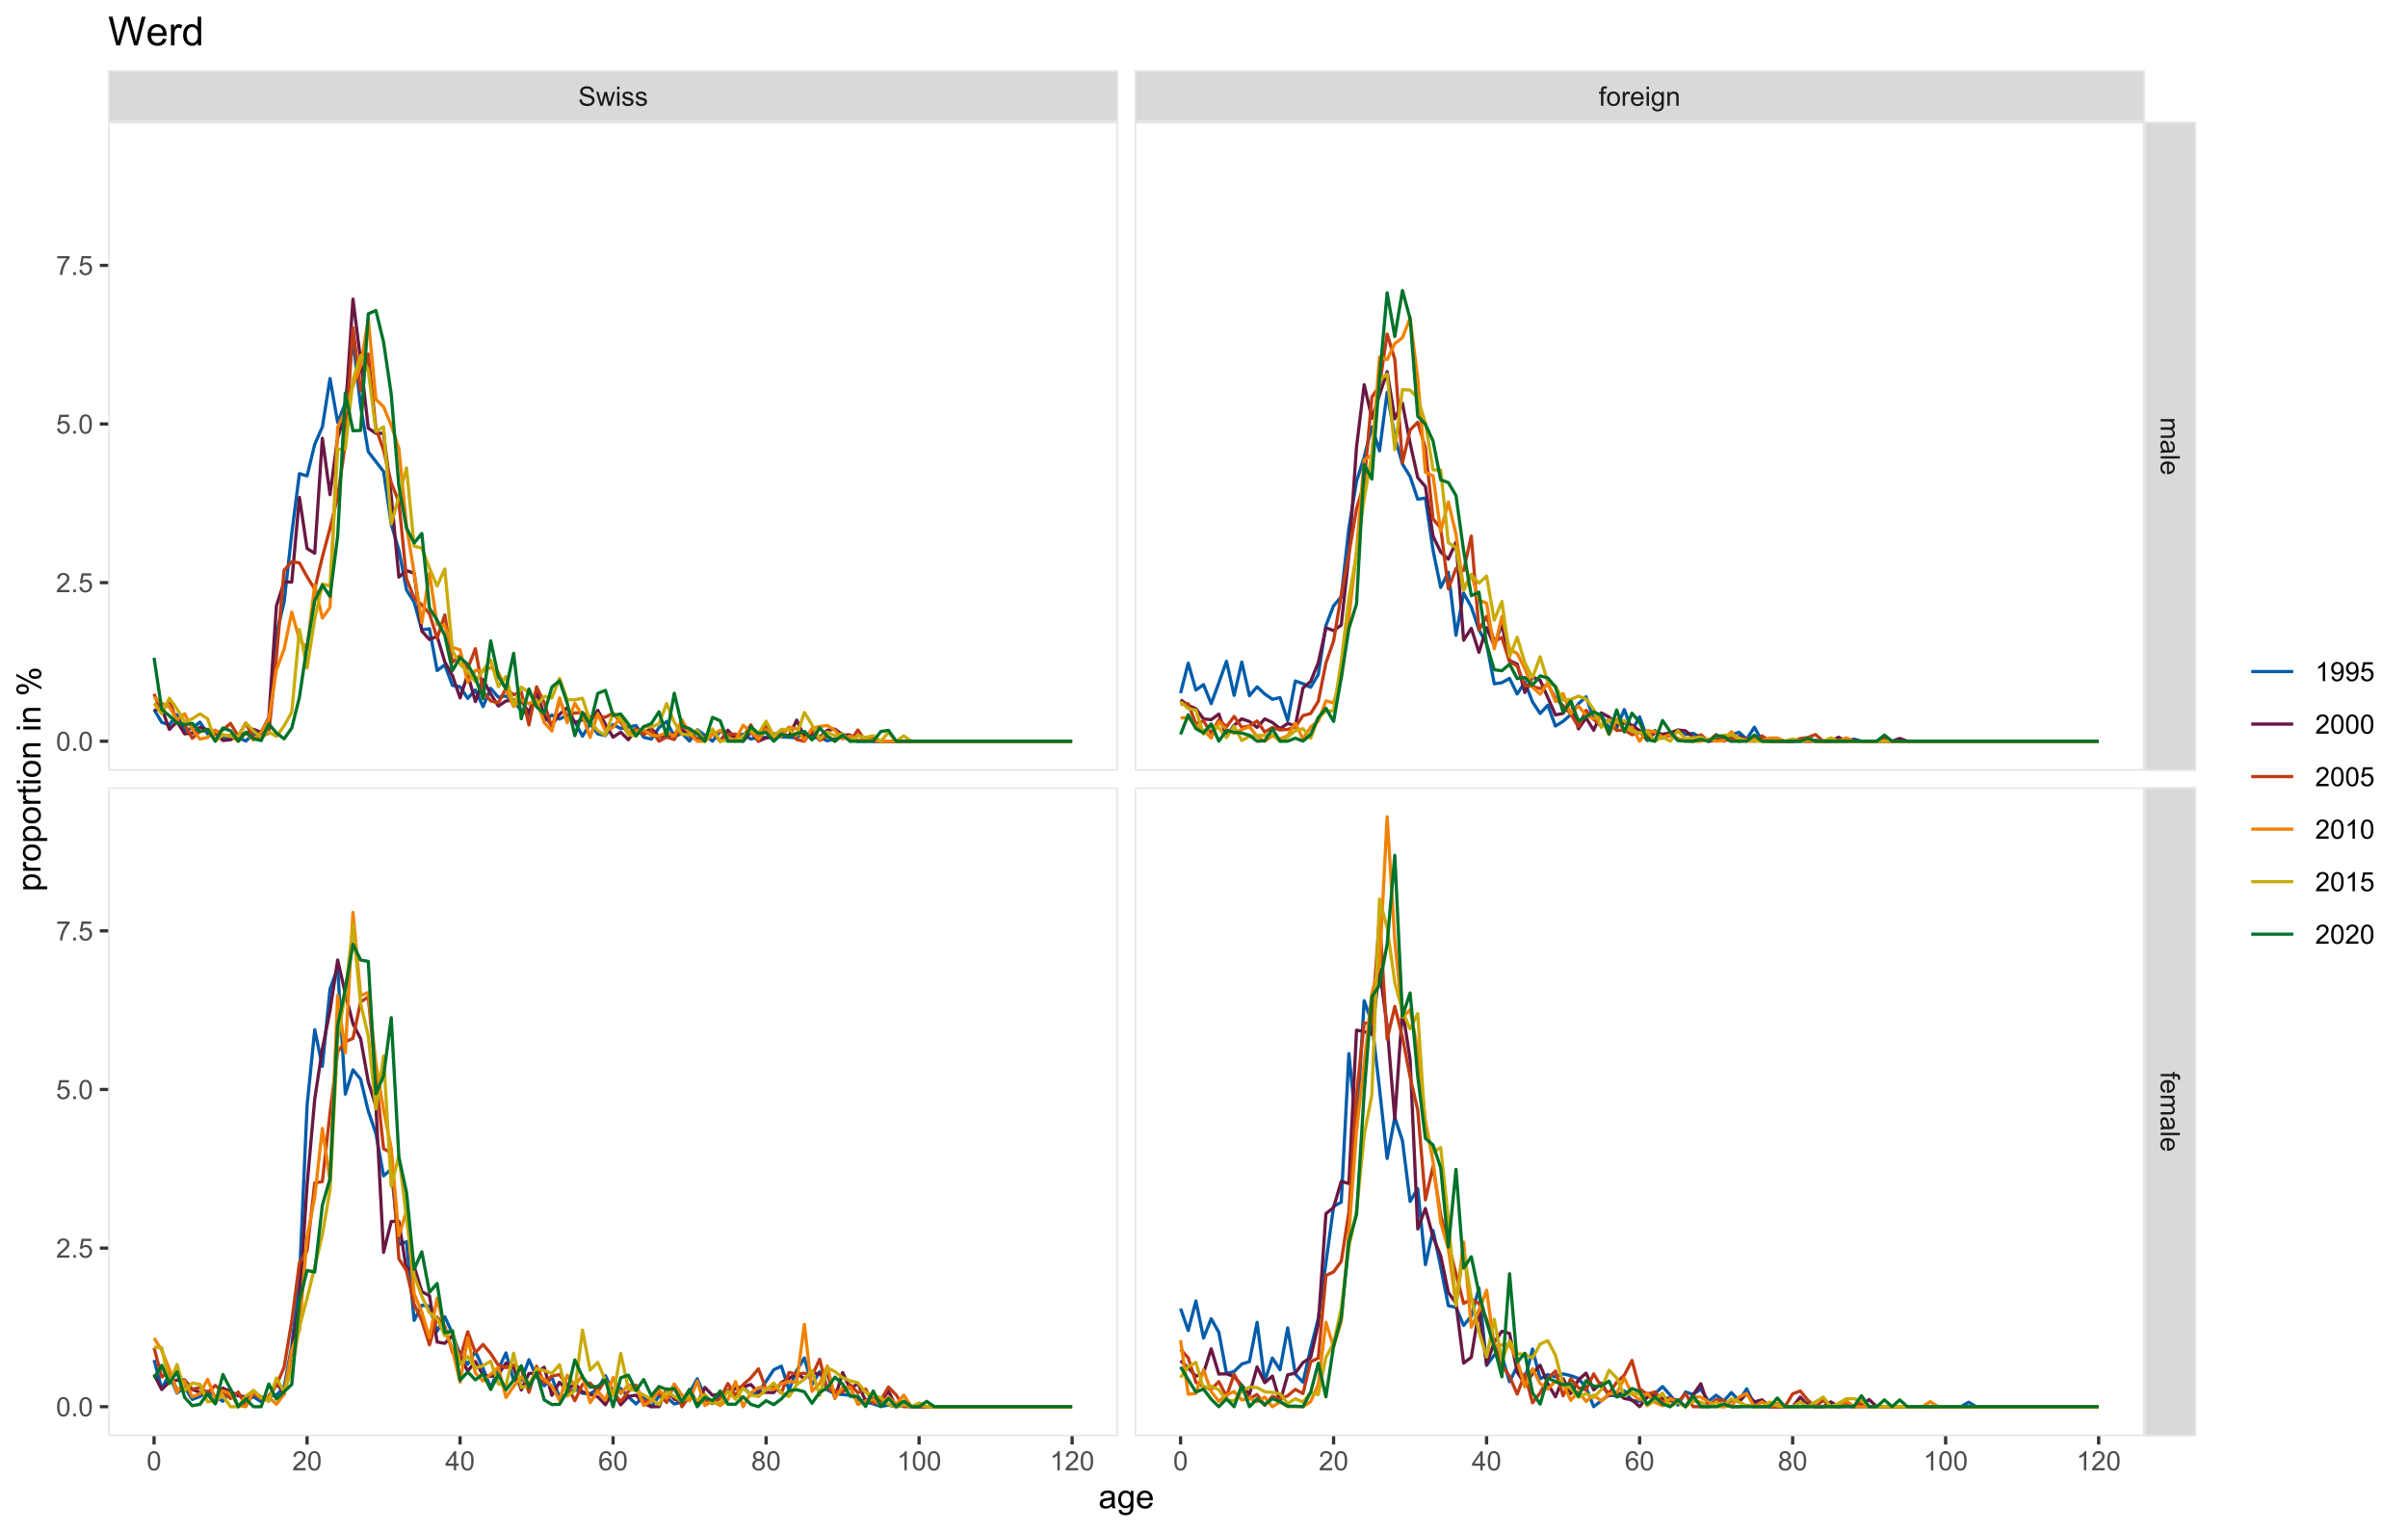 <?xml version="1.0" encoding="UTF-8"?>
<svg xmlns="http://www.w3.org/2000/svg" xmlns:xlink="http://www.w3.org/1999/xlink" width="792pt" height="504pt" viewBox="0 0 792 504" version="1.1">
<defs>
<g>
<symbol overflow="visible" id="glyph0-0">
<path style="stroke:none;" d="M 1.102 0 L 1.102 -5.5 L 5.5 -5.5 L 5.5 0 Z M 1.238 -0.137 L 5.363 -0.137 L 5.363 -5.363 L 1.238 -5.363 Z M 1.238 -0.137 "/>
</symbol>
<symbol overflow="visible" id="glyph0-1">
<path style="stroke:none;" d="M 0.395 -2.023 L 1.18 -2.094 C 1.215 -1.773 1.305 -1.516 1.441 -1.316 C 1.574 -1.113 1.785 -0.949 2.074 -0.828 C 2.359 -0.699 2.68 -0.637 3.043 -0.641 C 3.355 -0.637 3.637 -0.684 3.883 -0.781 C 4.125 -0.875 4.305 -1.008 4.426 -1.172 C 4.543 -1.336 4.605 -1.516 4.605 -1.711 C 4.605 -1.906 4.547 -2.078 4.434 -2.227 C 4.316 -2.375 4.129 -2.5 3.867 -2.602 C 3.695 -2.664 3.32 -2.766 2.746 -2.906 C 2.164 -3.047 1.758 -3.176 1.531 -3.301 C 1.227 -3.453 1.004 -3.648 0.855 -3.887 C 0.707 -4.117 0.633 -4.379 0.637 -4.672 C 0.633 -4.984 0.723 -5.281 0.906 -5.562 C 1.082 -5.836 1.344 -6.047 1.695 -6.191 C 2.039 -6.332 2.426 -6.402 2.852 -6.406 C 3.316 -6.402 3.73 -6.328 4.09 -6.18 C 4.445 -6.027 4.719 -5.805 4.91 -5.516 C 5.102 -5.219 5.203 -4.891 5.219 -4.523 L 4.422 -4.465 C 4.375 -4.863 4.23 -5.164 3.984 -5.367 C 3.734 -5.57 3.367 -5.672 2.887 -5.672 C 2.383 -5.672 2.016 -5.578 1.785 -5.395 C 1.555 -5.207 1.441 -4.984 1.441 -4.727 C 1.441 -4.496 1.52 -4.309 1.684 -4.168 C 1.84 -4.02 2.262 -3.871 2.941 -3.719 C 3.617 -3.562 4.082 -3.43 4.336 -3.316 C 4.703 -3.145 4.973 -2.93 5.148 -2.672 C 5.32 -2.414 5.406 -2.113 5.41 -1.777 C 5.406 -1.441 5.312 -1.129 5.121 -0.832 C 4.93 -0.535 4.652 -0.301 4.293 -0.137 C 3.93 0.027 3.527 0.105 3.082 0.109 C 2.512 0.105 2.031 0.023 1.648 -0.141 C 1.258 -0.305 0.957 -0.555 0.742 -0.891 C 0.52 -1.223 0.402 -1.598 0.395 -2.023 Z M 0.395 -2.023 "/>
</symbol>
<symbol overflow="visible" id="glyph0-2">
<path style="stroke:none;" d="M 1.422 0 L 0.027 -4.562 L 0.824 -4.562 L 1.551 -1.93 L 1.82 -0.949 C 1.832 -0.996 1.91 -1.309 2.059 -1.891 L 2.785 -4.562 L 3.578 -4.562 L 4.262 -1.918 L 4.492 -1.043 L 4.754 -1.926 L 5.535 -4.562 L 6.285 -4.562 L 4.859 0 L 4.055 0 L 3.332 -2.734 L 3.152 -3.512 L 2.23 0 Z M 1.422 0 "/>
</symbol>
<symbol overflow="visible" id="glyph0-3">
<path style="stroke:none;" d="M 0.586 -5.41 L 0.586 -6.301 L 1.359 -6.301 L 1.359 -5.41 Z M 0.586 0 L 0.586 -4.562 L 1.359 -4.562 L 1.359 0 Z M 0.586 0 "/>
</symbol>
<symbol overflow="visible" id="glyph0-4">
<path style="stroke:none;" d="M 0.27 -1.363 L 1.035 -1.484 C 1.078 -1.172 1.199 -0.938 1.395 -0.777 C 1.59 -0.609 1.863 -0.527 2.219 -0.531 C 2.57 -0.527 2.832 -0.602 3.008 -0.75 C 3.176 -0.895 3.262 -1.062 3.266 -1.258 C 3.262 -1.43 3.188 -1.566 3.039 -1.672 C 2.93 -1.734 2.664 -1.824 2.246 -1.934 C 1.676 -2.074 1.285 -2.195 1.066 -2.305 C 0.848 -2.406 0.68 -2.551 0.566 -2.738 C 0.453 -2.918 0.398 -3.125 0.398 -3.352 C 0.398 -3.555 0.445 -3.742 0.539 -3.914 C 0.633 -4.086 0.758 -4.23 0.918 -4.348 C 1.039 -4.434 1.203 -4.508 1.41 -4.574 C 1.617 -4.633 1.84 -4.664 2.078 -4.668 C 2.434 -4.664 2.75 -4.613 3.023 -4.512 C 3.293 -4.406 3.492 -4.266 3.621 -4.09 C 3.75 -3.914 3.84 -3.68 3.891 -3.387 L 3.133 -3.281 C 3.098 -3.516 2.996 -3.699 2.832 -3.832 C 2.664 -3.965 2.434 -4.031 2.137 -4.031 C 1.777 -4.031 1.523 -3.973 1.375 -3.855 C 1.223 -3.738 1.148 -3.598 1.148 -3.441 C 1.148 -3.34 1.18 -3.25 1.242 -3.172 C 1.305 -3.086 1.402 -3.02 1.539 -2.965 C 1.613 -2.934 1.84 -2.867 2.223 -2.766 C 2.766 -2.617 3.148 -2.496 3.367 -2.406 C 3.582 -2.312 3.75 -2.176 3.875 -2 C 3.996 -1.82 4.059 -1.602 4.062 -1.34 C 4.059 -1.078 3.984 -0.836 3.836 -0.609 C 3.684 -0.383 3.465 -0.207 3.184 -0.082 C 2.895 0.039 2.574 0.098 2.223 0.102 C 1.625 0.098 1.172 -0.02 0.863 -0.266 C 0.551 -0.508 0.355 -0.875 0.27 -1.363 Z M 0.27 -1.363 "/>
</symbol>
<symbol overflow="visible" id="glyph0-5">
<path style="stroke:none;" d="M 0.766 0 L 0.766 -3.961 L 0.082 -3.961 L 0.082 -4.562 L 0.766 -4.562 L 0.766 -5.047 C 0.762 -5.352 0.789 -5.582 0.848 -5.73 C 0.918 -5.93 1.047 -6.09 1.238 -6.219 C 1.422 -6.34 1.688 -6.402 2.027 -6.406 C 2.246 -6.402 2.484 -6.379 2.75 -6.328 L 2.633 -5.656 C 2.469 -5.68 2.32 -5.695 2.18 -5.699 C 1.945 -5.695 1.777 -5.645 1.68 -5.547 C 1.582 -5.445 1.535 -5.258 1.535 -4.984 L 1.535 -4.562 L 2.422 -4.562 L 2.422 -3.961 L 1.535 -3.961 L 1.535 0 Z M 0.766 0 "/>
</symbol>
<symbol overflow="visible" id="glyph0-6">
<path style="stroke:none;" d="M 0.293 -2.281 C 0.293 -3.125 0.527 -3.754 0.996 -4.16 C 1.387 -4.496 1.863 -4.664 2.434 -4.668 C 3.059 -4.664 3.57 -4.457 3.969 -4.051 C 4.363 -3.637 4.562 -3.07 4.566 -2.348 C 4.562 -1.758 4.477 -1.297 4.301 -0.961 C 4.125 -0.625 3.867 -0.363 3.535 -0.176 C 3.195 0.008 2.828 0.098 2.434 0.102 C 1.789 0.098 1.273 -0.102 0.883 -0.512 C 0.488 -0.918 0.293 -1.508 0.293 -2.281 Z M 1.086 -2.281 C 1.082 -1.695 1.211 -1.258 1.469 -0.969 C 1.723 -0.672 2.043 -0.527 2.434 -0.531 C 2.812 -0.527 3.133 -0.672 3.391 -0.969 C 3.645 -1.258 3.773 -1.707 3.773 -2.309 C 3.773 -2.871 3.645 -3.297 3.387 -3.59 C 3.129 -3.879 2.809 -4.023 2.434 -4.027 C 2.043 -4.023 1.723 -3.879 1.469 -3.594 C 1.211 -3.301 1.082 -2.863 1.086 -2.281 Z M 1.086 -2.281 "/>
</symbol>
<symbol overflow="visible" id="glyph0-7">
<path style="stroke:none;" d="M 0.57 0 L 0.57 -4.562 L 1.266 -4.562 L 1.266 -3.871 C 1.445 -4.191 1.609 -4.406 1.758 -4.512 C 1.906 -4.613 2.07 -4.664 2.258 -4.668 C 2.516 -4.664 2.781 -4.582 3.051 -4.418 L 2.785 -3.699 C 2.59 -3.809 2.402 -3.867 2.219 -3.867 C 2.047 -3.867 1.895 -3.816 1.762 -3.715 C 1.625 -3.613 1.527 -3.473 1.473 -3.293 C 1.383 -3.016 1.34 -2.715 1.344 -2.391 L 1.344 0 Z M 0.57 0 "/>
</symbol>
<symbol overflow="visible" id="glyph0-8">
<path style="stroke:none;" d="M 3.703 -1.469 L 4.504 -1.371 C 4.375 -0.902 4.141 -0.539 3.801 -0.285 C 3.461 -0.027 3.027 0.098 2.496 0.102 C 1.828 0.098 1.297 -0.102 0.906 -0.512 C 0.512 -0.918 0.316 -1.496 0.32 -2.242 C 0.316 -3.008 0.516 -3.605 0.914 -4.031 C 1.309 -4.453 1.82 -4.664 2.453 -4.668 C 3.059 -4.664 3.555 -4.457 3.945 -4.043 C 4.328 -3.629 4.523 -3.043 4.527 -2.289 C 4.523 -2.242 4.523 -2.176 4.523 -2.086 L 1.121 -2.086 C 1.145 -1.582 1.289 -1.195 1.547 -0.93 C 1.801 -0.66 2.117 -0.527 2.5 -0.531 C 2.781 -0.527 3.023 -0.602 3.227 -0.754 C 3.426 -0.902 3.586 -1.141 3.703 -1.469 Z M 1.164 -2.719 L 3.711 -2.719 C 3.672 -3.102 3.578 -3.387 3.422 -3.582 C 3.172 -3.879 2.852 -4.031 2.461 -4.031 C 2.105 -4.031 1.805 -3.91 1.566 -3.672 C 1.32 -3.434 1.188 -3.117 1.164 -2.719 Z M 1.164 -2.719 "/>
</symbol>
<symbol overflow="visible" id="glyph0-9">
<path style="stroke:none;" d="M 0.438 0.379 L 1.191 0.488 C 1.219 0.719 1.309 0.891 1.453 0.996 C 1.645 1.137 1.906 1.207 2.238 1.211 C 2.598 1.207 2.871 1.137 3.066 0.996 C 3.258 0.852 3.391 0.648 3.465 0.395 C 3.5 0.234 3.52 -0.094 3.52 -0.598 C 3.18 -0.199 2.758 0 2.258 0 C 1.625 0 1.141 -0.227 0.801 -0.68 C 0.453 -1.133 0.281 -1.676 0.285 -2.309 C 0.281 -2.742 0.359 -3.141 0.52 -3.512 C 0.676 -3.879 0.906 -4.164 1.207 -4.367 C 1.504 -4.562 1.855 -4.664 2.262 -4.668 C 2.797 -4.664 3.238 -4.445 3.594 -4.012 L 3.594 -4.562 L 4.305 -4.562 L 4.305 -0.617 C 4.301 0.094 4.227 0.594 4.086 0.891 C 3.938 1.188 3.711 1.422 3.398 1.594 C 3.086 1.766 2.699 1.852 2.242 1.852 C 1.695 1.852 1.254 1.727 0.922 1.484 C 0.586 1.234 0.426 0.867 0.438 0.379 Z M 1.078 -2.363 C 1.078 -1.762 1.195 -1.324 1.434 -1.051 C 1.672 -0.773 1.969 -0.637 2.328 -0.641 C 2.68 -0.637 2.98 -0.773 3.223 -1.051 C 3.461 -1.32 3.578 -1.75 3.582 -2.336 C 3.578 -2.895 3.457 -3.316 3.211 -3.602 C 2.961 -3.883 2.66 -4.023 2.316 -4.027 C 1.969 -4.023 1.676 -3.883 1.438 -3.605 C 1.195 -3.324 1.078 -2.91 1.078 -2.363 Z M 1.078 -2.363 "/>
</symbol>
<symbol overflow="visible" id="glyph0-10">
<path style="stroke:none;" d="M 0.578 0 L 0.578 -4.562 L 1.277 -4.562 L 1.277 -3.914 C 1.609 -4.414 2.09 -4.664 2.727 -4.668 C 3 -4.664 3.254 -4.613 3.484 -4.52 C 3.715 -4.418 3.887 -4.289 4.004 -4.129 C 4.113 -3.969 4.195 -3.777 4.246 -3.559 C 4.273 -3.41 4.289 -3.16 4.289 -2.805 L 4.289 0 L 3.516 0 L 3.516 -2.777 C 3.516 -3.09 3.484 -3.324 3.426 -3.484 C 3.363 -3.637 3.258 -3.762 3.105 -3.855 C 2.949 -3.949 2.77 -3.996 2.566 -3.996 C 2.234 -3.996 1.949 -3.891 1.711 -3.68 C 1.469 -3.469 1.348 -3.07 1.352 -2.492 L 1.352 0 Z M 0.578 0 "/>
</symbol>
<symbol overflow="visible" id="glyph0-11">
<path style="stroke:none;" d="M 0.367 -3.105 C 0.363 -3.848 0.438 -4.445 0.594 -4.902 C 0.742 -5.355 0.973 -5.707 1.277 -5.953 C 1.578 -6.199 1.957 -6.32 2.418 -6.324 C 2.754 -6.32 3.051 -6.254 3.309 -6.121 C 3.562 -5.984 3.773 -5.789 3.938 -5.531 C 4.102 -5.273 4.23 -4.961 4.328 -4.594 C 4.422 -4.227 4.469 -3.73 4.473 -3.105 C 4.469 -2.367 4.395 -1.77 4.242 -1.316 C 4.09 -0.859 3.863 -0.508 3.562 -0.262 C 3.258 -0.016 2.875 0.105 2.418 0.109 C 1.809 0.105 1.332 -0.109 0.988 -0.547 C 0.57 -1.066 0.363 -1.922 0.367 -3.105 Z M 1.16 -3.105 C 1.16 -2.07 1.281 -1.379 1.523 -1.039 C 1.766 -0.695 2.062 -0.527 2.418 -0.527 C 2.773 -0.527 3.074 -0.699 3.316 -1.043 C 3.559 -1.387 3.68 -2.074 3.68 -3.105 C 3.68 -4.145 3.559 -4.832 3.316 -5.172 C 3.074 -5.512 2.77 -5.684 2.41 -5.684 C 2.051 -5.684 1.77 -5.531 1.559 -5.234 C 1.293 -4.844 1.16 -4.137 1.16 -3.105 Z M 1.16 -3.105 "/>
</symbol>
<symbol overflow="visible" id="glyph0-12">
<path style="stroke:none;" d="M 4.43 -0.742 L 4.43 0 L 0.266 0 C 0.258 -0.188 0.289 -0.367 0.355 -0.539 C 0.461 -0.82 0.629 -1.098 0.863 -1.375 C 1.094 -1.648 1.434 -1.965 1.879 -2.328 C 2.562 -2.887 3.023 -3.332 3.266 -3.664 C 3.5 -3.988 3.621 -4.301 3.625 -4.594 C 3.621 -4.898 3.512 -5.156 3.297 -5.367 C 3.074 -5.578 2.789 -5.684 2.441 -5.684 C 2.066 -5.684 1.77 -5.57 1.547 -5.348 C 1.32 -5.125 1.207 -4.816 1.207 -4.422 L 0.414 -4.504 C 0.465 -5.094 0.668 -5.543 1.027 -5.855 C 1.379 -6.164 1.855 -6.32 2.457 -6.324 C 3.059 -6.32 3.539 -6.152 3.891 -5.82 C 4.242 -5.484 4.418 -5.07 4.422 -4.578 C 4.418 -4.32 4.367 -4.074 4.266 -3.832 C 4.164 -3.59 3.992 -3.332 3.754 -3.062 C 3.512 -2.793 3.113 -2.426 2.562 -1.957 C 2.094 -1.566 1.797 -1.301 1.664 -1.16 C 1.531 -1.02 1.422 -0.879 1.34 -0.742 Z M 4.43 -0.742 "/>
</symbol>
<symbol overflow="visible" id="glyph0-13">
<path style="stroke:none;" d="M 2.844 0 L 2.844 -1.508 L 0.113 -1.508 L 0.113 -2.219 L 2.988 -6.301 L 3.617 -6.301 L 3.617 -2.219 L 4.469 -2.219 L 4.469 -1.508 L 3.617 -1.508 L 3.617 0 Z M 2.844 -2.219 L 2.844 -5.059 L 0.871 -2.219 Z M 2.844 -2.219 "/>
</symbol>
<symbol overflow="visible" id="glyph0-14">
<path style="stroke:none;" d="M 4.379 -4.758 L 3.609 -4.695 C 3.539 -4.996 3.441 -5.219 3.316 -5.359 C 3.105 -5.574 2.848 -5.684 2.543 -5.688 C 2.297 -5.684 2.078 -5.617 1.895 -5.484 C 1.648 -5.305 1.457 -5.043 1.32 -4.703 C 1.176 -4.363 1.105 -3.879 1.102 -3.25 C 1.285 -3.531 1.512 -3.742 1.781 -3.879 C 2.051 -4.016 2.332 -4.082 2.629 -4.086 C 3.141 -4.082 3.578 -3.895 3.945 -3.516 C 4.305 -3.137 4.488 -2.645 4.492 -2.047 C 4.488 -1.648 4.402 -1.281 4.234 -0.941 C 4.062 -0.602 3.828 -0.34 3.531 -0.16 C 3.23 0.02 2.895 0.105 2.52 0.109 C 1.871 0.105 1.344 -0.129 0.941 -0.602 C 0.531 -1.074 0.328 -1.855 0.332 -2.949 C 0.328 -4.16 0.551 -5.047 1.004 -5.602 C 1.395 -6.082 1.926 -6.32 2.59 -6.324 C 3.086 -6.32 3.492 -6.184 3.809 -5.906 C 4.125 -5.629 4.312 -5.246 4.379 -4.758 Z M 1.219 -2.039 C 1.219 -1.773 1.273 -1.516 1.387 -1.273 C 1.5 -1.027 1.66 -0.844 1.863 -0.719 C 2.066 -0.59 2.277 -0.527 2.504 -0.527 C 2.828 -0.527 3.109 -0.656 3.348 -0.922 C 3.578 -1.184 3.695 -1.543 3.699 -2 C 3.695 -2.43 3.582 -2.773 3.352 -3.027 C 3.117 -3.273 2.824 -3.398 2.477 -3.402 C 2.121 -3.398 1.824 -3.273 1.582 -3.027 C 1.34 -2.773 1.219 -2.445 1.219 -2.039 Z M 1.219 -2.039 "/>
</symbol>
<symbol overflow="visible" id="glyph0-15">
<path style="stroke:none;" d="M 1.555 -3.418 C 1.23 -3.531 0.992 -3.699 0.84 -3.918 C 0.684 -4.133 0.609 -4.395 0.609 -4.699 C 0.609 -5.156 0.773 -5.539 1.102 -5.855 C 1.43 -6.164 1.867 -6.32 2.418 -6.324 C 2.969 -6.32 3.41 -6.16 3.746 -5.844 C 4.078 -5.523 4.246 -5.137 4.25 -4.68 C 4.246 -4.387 4.172 -4.133 4.02 -3.918 C 3.863 -3.699 3.629 -3.531 3.32 -3.418 C 3.707 -3.285 4 -3.082 4.203 -2.805 C 4.402 -2.52 4.504 -2.184 4.508 -1.801 C 4.504 -1.258 4.312 -0.805 3.934 -0.441 C 3.551 -0.074 3.051 0.105 2.434 0.109 C 1.809 0.105 1.309 -0.074 0.926 -0.441 C 0.543 -0.809 0.352 -1.27 0.355 -1.82 C 0.352 -2.23 0.457 -2.574 0.668 -2.852 C 0.875 -3.125 1.168 -3.312 1.555 -3.418 Z M 1.402 -4.727 C 1.398 -4.426 1.496 -4.184 1.688 -3.996 C 1.879 -3.805 2.129 -3.707 2.438 -3.711 C 2.734 -3.707 2.977 -3.801 3.168 -3.992 C 3.355 -4.176 3.449 -4.406 3.453 -4.684 C 3.449 -4.965 3.352 -5.203 3.16 -5.398 C 2.961 -5.586 2.719 -5.684 2.43 -5.688 C 2.129 -5.684 1.883 -5.59 1.691 -5.402 C 1.496 -5.215 1.398 -4.988 1.402 -4.727 Z M 1.152 -1.816 C 1.148 -1.598 1.199 -1.383 1.309 -1.176 C 1.41 -0.969 1.566 -0.809 1.773 -0.695 C 1.98 -0.582 2.203 -0.527 2.441 -0.527 C 2.809 -0.527 3.113 -0.645 3.355 -0.883 C 3.594 -1.121 3.715 -1.426 3.719 -1.793 C 3.715 -2.164 3.59 -2.469 3.344 -2.715 C 3.094 -2.957 2.785 -3.082 2.414 -3.082 C 2.051 -3.082 1.75 -2.961 1.512 -2.719 C 1.27 -2.477 1.148 -2.176 1.152 -1.816 Z M 1.152 -1.816 "/>
</symbol>
<symbol overflow="visible" id="glyph0-16">
<path style="stroke:none;" d="M 3.277 0 L 2.504 0 L 2.504 -4.93 C 2.316 -4.75 2.074 -4.574 1.773 -4.395 C 1.469 -4.215 1.195 -4.082 0.957 -3.996 L 0.957 -4.742 C 1.387 -4.941 1.766 -5.188 2.09 -5.48 C 2.414 -5.77 2.645 -6.051 2.781 -6.324 L 3.277 -6.324 Z M 3.277 0 "/>
</symbol>
<symbol overflow="visible" id="glyph0-17">
<path style="stroke:none;" d="M 0.801 0 L 0.801 -0.883 L 1.68 -0.883 L 1.68 0 Z M 0.801 0 "/>
</symbol>
<symbol overflow="visible" id="glyph0-18">
<path style="stroke:none;" d="M 0.367 -1.648 L 1.176 -1.719 C 1.234 -1.32 1.375 -1.023 1.594 -0.824 C 1.812 -0.625 2.078 -0.527 2.391 -0.527 C 2.762 -0.527 3.074 -0.668 3.336 -0.949 C 3.59 -1.23 3.719 -1.602 3.723 -2.066 C 3.719 -2.504 3.594 -2.852 3.348 -3.109 C 3.098 -3.363 2.773 -3.492 2.375 -3.492 C 2.125 -3.492 1.902 -3.434 1.703 -3.32 C 1.5 -3.207 1.344 -3.062 1.23 -2.883 L 0.504 -2.977 L 1.113 -6.215 L 4.246 -6.215 L 4.246 -5.473 L 1.73 -5.473 L 1.391 -3.781 C 1.766 -4.039 2.164 -4.172 2.582 -4.176 C 3.129 -4.172 3.594 -3.98 3.973 -3.605 C 4.352 -3.223 4.539 -2.734 4.543 -2.137 C 4.539 -1.562 4.375 -1.07 4.043 -0.656 C 3.637 -0.148 3.086 0.105 2.391 0.109 C 1.816 0.105 1.348 -0.051 0.984 -0.371 C 0.621 -0.691 0.414 -1.117 0.367 -1.648 Z M 0.367 -1.648 "/>
</symbol>
<symbol overflow="visible" id="glyph0-19">
<path style="stroke:none;" d="M 0.418 -5.473 L 0.418 -6.219 L 4.496 -6.219 L 4.496 -5.617 C 4.09 -5.188 3.691 -4.621 3.301 -3.914 C 2.902 -3.203 2.602 -2.473 2.391 -1.73 C 2.234 -1.199 2.133 -0.625 2.094 0 L 1.297 0 C 1.305 -0.492 1.402 -1.09 1.59 -1.793 C 1.773 -2.496 2.043 -3.172 2.391 -3.824 C 2.738 -4.477 3.109 -5.027 3.504 -5.473 Z M 0.418 -5.473 "/>
</symbol>
<symbol overflow="visible" id="glyph0-20">
<path style="stroke:none;" d="M 0.48 -1.457 L 1.227 -1.527 C 1.285 -1.172 1.406 -0.918 1.586 -0.762 C 1.762 -0.605 1.988 -0.527 2.27 -0.527 C 2.504 -0.527 2.715 -0.582 2.895 -0.691 C 3.074 -0.801 3.219 -0.945 3.336 -1.129 C 3.445 -1.309 3.543 -1.555 3.621 -1.863 C 3.699 -2.172 3.738 -2.484 3.738 -2.809 C 3.738 -2.84 3.734 -2.895 3.734 -2.965 C 3.578 -2.715 3.367 -2.512 3.102 -2.363 C 2.828 -2.207 2.539 -2.133 2.23 -2.137 C 1.707 -2.133 1.266 -2.32 0.906 -2.703 C 0.543 -3.078 0.363 -3.578 0.367 -4.199 C 0.363 -4.836 0.551 -5.348 0.93 -5.738 C 1.305 -6.125 1.777 -6.32 2.348 -6.324 C 2.754 -6.32 3.129 -6.211 3.469 -5.992 C 3.809 -5.77 4.066 -5.457 4.242 -5.051 C 4.418 -4.641 4.504 -4.047 4.508 -3.277 C 4.504 -2.469 4.418 -1.828 4.246 -1.355 C 4.07 -0.875 3.809 -0.512 3.465 -0.266 C 3.117 -0.016 2.715 0.105 2.25 0.109 C 1.758 0.105 1.355 -0.027 1.043 -0.301 C 0.73 -0.574 0.543 -0.961 0.48 -1.457 Z M 3.648 -4.238 C 3.645 -4.676 3.527 -5.027 3.293 -5.293 C 3.055 -5.551 2.77 -5.684 2.441 -5.684 C 2.094 -5.684 1.793 -5.543 1.543 -5.262 C 1.285 -4.98 1.16 -4.617 1.16 -4.172 C 1.16 -3.77 1.281 -3.441 1.523 -3.195 C 1.766 -2.941 2.062 -2.816 2.418 -2.82 C 2.773 -2.816 3.066 -2.941 3.301 -3.195 C 3.527 -3.441 3.645 -3.789 3.648 -4.238 Z M 3.648 -4.238 "/>
</symbol>
<symbol overflow="visible" id="glyph1-0">
<path style="stroke:none;" d="M 0 1.102 L 5.5 1.102 L 5.5 5.5 L 0 5.5 Z M 0.137 1.238 L 0.137 5.363 L 5.363 5.363 L 5.363 1.238 Z M 0.137 1.238 "/>
</symbol>
<symbol overflow="visible" id="glyph1-1">
<path style="stroke:none;" d="M 0 0.578 L 4.562 0.578 L 4.562 1.273 L 3.922 1.273 C 4.141 1.414 4.32 1.605 4.461 1.844 C 4.594 2.078 4.664 2.348 4.668 2.656 C 4.664 2.992 4.594 3.27 4.457 3.488 C 4.312 3.699 4.117 3.852 3.867 3.945 C 4.398 4.301 4.664 4.773 4.668 5.355 C 4.664 5.805 4.539 6.148 4.289 6.395 C 4.039 6.637 3.652 6.762 3.133 6.762 L 0 6.762 L 0 5.996 L 2.875 5.996 C 3.184 5.992 3.406 5.969 3.543 5.918 C 3.676 5.867 3.785 5.773 3.871 5.645 C 3.953 5.512 3.996 5.359 3.996 5.184 C 3.996 4.859 3.887 4.594 3.676 4.383 C 3.457 4.172 3.117 4.066 2.652 4.066 L 0 4.066 L 0 3.293 L 2.965 3.293 C 3.309 3.293 3.566 3.227 3.738 3.102 C 3.91 2.973 3.996 2.77 3.996 2.484 C 3.996 2.266 3.938 2.062 3.824 1.879 C 3.707 1.691 3.539 1.559 3.32 1.477 C 3.098 1.391 2.781 1.348 2.367 1.352 L 0 1.352 Z M 0 0.578 "/>
</symbol>
<symbol overflow="visible" id="glyph1-2">
<path style="stroke:none;" d="M 0.562 3.559 C 0.32 3.27 0.148 2.996 0.047 2.73 C -0.051 2.465 -0.098 2.18 -0.102 1.879 C -0.098 1.375 0.02 0.988 0.266 0.719 C 0.508 0.449 0.82 0.316 1.203 0.316 C 1.422 0.316 1.629 0.367 1.816 0.469 C 2 0.57 2.148 0.703 2.262 0.867 C 2.371 1.031 2.453 1.215 2.516 1.426 C 2.551 1.574 2.59 1.805 2.629 2.113 C 2.703 2.734 2.793 3.195 2.895 3.492 C 3 3.492 3.066 3.492 3.098 3.496 C 3.41 3.492 3.633 3.418 3.766 3.277 C 3.938 3.074 4.023 2.781 4.027 2.398 C 4.023 2.031 3.961 1.762 3.836 1.59 C 3.707 1.414 3.48 1.289 3.16 1.207 L 3.262 0.449 C 3.582 0.516 3.844 0.629 4.043 0.789 C 4.242 0.945 4.395 1.172 4.504 1.473 C 4.609 1.77 4.664 2.117 4.668 2.508 C 4.664 2.898 4.617 3.215 4.527 3.457 C 4.434 3.699 4.32 3.879 4.184 3.996 C 4.043 4.109 3.867 4.188 3.656 4.238 C 3.523 4.258 3.285 4.27 2.945 4.273 L 1.914 4.273 C 1.191 4.27 0.734 4.289 0.547 4.324 C 0.352 4.355 0.172 4.418 0 4.52 L 0 3.711 C 0.16 3.629 0.348 3.578 0.562 3.559 Z M 2.289 3.492 C 2.172 3.211 2.074 2.789 2 2.23 C 1.949 1.91 1.898 1.684 1.844 1.555 C 1.785 1.422 1.699 1.32 1.59 1.25 C 1.477 1.176 1.355 1.141 1.227 1.145 C 1.016 1.141 0.844 1.219 0.707 1.379 C 0.57 1.531 0.504 1.762 0.504 2.062 C 0.504 2.359 0.566 2.621 0.699 2.855 C 0.824 3.086 1.004 3.258 1.234 3.367 C 1.406 3.449 1.664 3.492 2.008 3.492 Z M 2.289 3.492 "/>
</symbol>
<symbol overflow="visible" id="glyph1-3">
<path style="stroke:none;" d="M 0 0.562 L 6.301 0.562 L 6.301 1.336 L 0 1.336 Z M 0 0.562 "/>
</symbol>
<symbol overflow="visible" id="glyph1-4">
<path style="stroke:none;" d="M 1.469 3.703 L 1.371 4.504 C 0.902 4.375 0.539 4.141 0.285 3.801 C 0.027 3.461 -0.098 3.027 -0.102 2.496 C -0.098 1.828 0.102 1.297 0.512 0.906 C 0.918 0.512 1.496 0.316 2.242 0.32 C 3.008 0.316 3.605 0.516 4.031 0.914 C 4.453 1.309 4.664 1.82 4.668 2.453 C 4.664 3.059 4.457 3.555 4.043 3.945 C 3.629 4.328 3.043 4.523 2.289 4.527 C 2.242 4.523 2.176 4.523 2.086 4.523 L 2.086 1.121 C 1.582 1.145 1.195 1.289 0.93 1.547 C 0.66 1.801 0.527 2.117 0.531 2.5 C 0.527 2.781 0.602 3.023 0.754 3.227 C 0.902 3.426 1.141 3.586 1.469 3.703 Z M 2.719 1.164 L 2.719 3.711 C 3.102 3.672 3.387 3.578 3.582 3.422 C 3.879 3.172 4.031 2.852 4.031 2.461 C 4.031 2.105 3.91 1.805 3.672 1.566 C 3.434 1.32 3.117 1.188 2.719 1.164 Z M 2.719 1.164 "/>
</symbol>
<symbol overflow="visible" id="glyph1-5">
<path style="stroke:none;" d="M 0 0.766 L 3.961 0.766 L 3.961 0.082 L 4.562 0.082 L 4.562 0.766 L 5.047 0.766 C 5.352 0.762 5.582 0.789 5.73 0.848 C 5.93 0.918 6.09 1.047 6.219 1.238 C 6.34 1.422 6.402 1.688 6.406 2.027 C 6.402 2.246 6.379 2.484 6.328 2.75 L 5.656 2.633 C 5.68 2.469 5.695 2.32 5.699 2.18 C 5.695 1.941 5.645 1.773 5.547 1.68 C 5.445 1.582 5.258 1.535 4.984 1.535 L 4.562 1.535 L 4.562 2.422 L 3.961 2.422 L 3.961 1.535 L 0 1.535 Z M 0 0.766 "/>
</symbol>
<symbol overflow="visible" id="glyph2-0">
<path style="stroke:none;" d="M 1.375 0 L 1.375 -6.875 L 6.875 -6.875 L 6.875 0 Z M 1.547 -0.172 L 6.703 -0.172 L 6.703 -6.703 L 1.547 -6.703 Z M 1.547 -0.172 "/>
</symbol>
<symbol overflow="visible" id="glyph2-1">
<path style="stroke:none;" d="M 4.445 -0.703 C 4.086 -0.398 3.742 -0.184 3.414 -0.059 C 3.082 0.066 2.727 0.129 2.348 0.129 C 1.719 0.129 1.238 -0.023 0.902 -0.328 C 0.566 -0.633 0.398 -1.023 0.398 -1.504 C 0.398 -1.781 0.461 -2.035 0.586 -2.27 C 0.711 -2.496 0.875 -2.684 1.086 -2.824 C 1.289 -2.965 1.523 -3.07 1.781 -3.141 C 1.969 -3.191 2.254 -3.238 2.641 -3.289 C 3.418 -3.375 3.992 -3.488 4.367 -3.621 C 4.367 -3.754 4.371 -3.836 4.371 -3.871 C 4.371 -4.266 4.277 -4.543 4.098 -4.703 C 3.848 -4.918 3.48 -5.027 2.996 -5.031 C 2.539 -5.027 2.203 -4.949 1.988 -4.793 C 1.77 -4.633 1.609 -4.352 1.508 -3.949 L 0.562 -4.078 C 0.648 -4.48 0.789 -4.805 0.988 -5.055 C 1.184 -5.301 1.469 -5.492 1.844 -5.629 C 2.215 -5.762 2.645 -5.828 3.137 -5.832 C 3.621 -5.828 4.02 -5.773 4.324 -5.66 C 4.629 -5.543 4.852 -5.398 4.996 -5.227 C 5.137 -5.055 5.238 -4.836 5.297 -4.57 C 5.328 -4.406 5.344 -4.109 5.344 -3.68 L 5.344 -2.391 C 5.344 -1.492 5.363 -0.922 5.406 -0.684 C 5.445 -0.445 5.527 -0.219 5.648 0 L 4.641 0 C 4.539 -0.199 4.473 -0.434 4.445 -0.703 Z M 4.367 -2.863 C 4.012 -2.719 3.488 -2.598 2.789 -2.496 C 2.391 -2.438 2.105 -2.371 1.941 -2.301 C 1.773 -2.227 1.648 -2.121 1.562 -1.988 C 1.473 -1.848 1.43 -1.695 1.43 -1.531 C 1.43 -1.27 1.527 -1.055 1.723 -0.887 C 1.918 -0.711 2.203 -0.625 2.578 -0.629 C 2.949 -0.625 3.277 -0.707 3.57 -0.871 C 3.859 -1.031 4.074 -1.254 4.211 -1.543 C 4.312 -1.754 4.363 -2.078 4.367 -2.508 Z M 4.367 -2.863 "/>
</symbol>
<symbol overflow="visible" id="glyph2-2">
<path style="stroke:none;" d="M 0.547 0.473 L 1.488 0.613 C 1.527 0.898 1.637 1.109 1.816 1.246 C 2.055 1.422 2.379 1.512 2.797 1.516 C 3.242 1.512 3.59 1.422 3.832 1.246 C 4.074 1.062 4.238 0.812 4.328 0.492 C 4.379 0.297 4.402 -0.113 4.398 -0.746 C 3.973 -0.246 3.445 0 2.82 0 C 2.031 0 1.426 -0.281 1 -0.848 C 0.566 -1.41 0.352 -2.09 0.355 -2.883 C 0.352 -3.426 0.449 -3.926 0.648 -4.391 C 0.844 -4.848 1.129 -5.203 1.504 -5.457 C 1.875 -5.703 2.316 -5.828 2.824 -5.832 C 3.496 -5.828 4.051 -5.559 4.492 -5.016 L 4.492 -5.703 L 5.383 -5.703 L 5.383 -0.773 C 5.379 0.113 5.289 0.742 5.109 1.113 C 4.93 1.484 4.641 1.777 4.25 1.992 C 3.855 2.207 3.375 2.312 2.805 2.316 C 2.121 2.312 1.57 2.16 1.152 1.855 C 0.734 1.547 0.531 1.086 0.547 0.473 Z M 1.348 -2.953 C 1.348 -2.203 1.496 -1.656 1.793 -1.316 C 2.09 -0.969 2.461 -0.797 2.91 -0.801 C 3.352 -0.797 3.723 -0.969 4.027 -1.312 C 4.324 -1.656 4.477 -2.191 4.48 -2.922 C 4.477 -3.617 4.32 -4.145 4.016 -4.5 C 3.703 -4.852 3.332 -5.027 2.895 -5.031 C 2.465 -5.027 2.098 -4.852 1.797 -4.508 C 1.496 -4.156 1.348 -3.641 1.348 -2.953 Z M 1.348 -2.953 "/>
</symbol>
<symbol overflow="visible" id="glyph2-3">
<path style="stroke:none;" d="M 4.629 -1.836 L 5.629 -1.715 C 5.469 -1.125 5.176 -0.672 4.75 -0.352 C 4.324 -0.031 3.781 0.129 3.121 0.129 C 2.281 0.129 1.617 -0.125 1.133 -0.641 C 0.641 -1.152 0.398 -1.875 0.402 -2.805 C 0.398 -3.762 0.645 -4.504 1.145 -5.035 C 1.637 -5.562 2.277 -5.828 3.066 -5.832 C 3.824 -5.828 4.449 -5.57 4.934 -5.051 C 5.418 -4.531 5.66 -3.801 5.66 -2.863 C 5.66 -2.805 5.656 -2.719 5.656 -2.605 L 1.402 -2.605 C 1.434 -1.977 1.613 -1.496 1.934 -1.164 C 2.25 -0.828 2.645 -0.66 3.125 -0.664 C 3.477 -0.66 3.781 -0.754 4.031 -0.945 C 4.281 -1.129 4.48 -1.426 4.629 -1.836 Z M 1.457 -3.398 L 4.641 -3.398 C 4.598 -3.879 4.473 -4.238 4.273 -4.48 C 3.961 -4.852 3.562 -5.039 3.078 -5.039 C 2.629 -5.039 2.258 -4.891 1.957 -4.594 C 1.652 -4.297 1.484 -3.898 1.457 -3.398 Z M 1.457 -3.398 "/>
</symbol>
<symbol overflow="visible" id="glyph3-0">
<path style="stroke:none;" d="M 0 -1.375 L -6.875 -1.375 L -6.875 -6.875 L 0 -6.875 Z M -0.172 -1.547 L -0.172 -6.703 L -6.703 -6.703 L -6.703 -1.547 Z M -0.172 -1.547 "/>
</symbol>
<symbol overflow="visible" id="glyph3-1">
<path style="stroke:none;" d="M 2.188 -0.727 L -5.703 -0.727 L -5.703 -1.605 L -4.961 -1.605 C -5.25 -1.812 -5.469 -2.047 -5.613 -2.309 C -5.758 -2.57 -5.828 -2.887 -5.832 -3.262 C -5.828 -3.746 -5.703 -4.176 -5.457 -4.551 C -5.203 -4.922 -4.852 -5.203 -4.395 -5.391 C -3.938 -5.578 -3.438 -5.672 -2.895 -5.676 C -2.309 -5.672 -1.781 -5.566 -1.316 -5.359 C -0.848 -5.148 -0.488 -4.844 -0.242 -4.449 C 0.008 -4.047 0.129 -3.629 0.129 -3.191 C 0.129 -2.867 0.062 -2.578 -0.074 -2.32 C -0.207 -2.062 -0.379 -1.852 -0.59 -1.691 L 2.188 -1.691 Z M -2.82 -1.602 C -2.082 -1.598 -1.539 -1.746 -1.191 -2.047 C -0.836 -2.34 -0.66 -2.699 -0.664 -3.125 C -0.66 -3.551 -0.844 -3.918 -1.211 -4.227 C -1.574 -4.531 -2.137 -4.688 -2.898 -4.688 C -3.625 -4.688 -4.168 -4.535 -4.531 -4.238 C -4.891 -3.938 -5.074 -3.582 -5.074 -3.168 C -5.074 -2.754 -4.879 -2.391 -4.496 -2.074 C -4.109 -1.758 -3.551 -1.598 -2.82 -1.602 Z M -2.82 -1.602 "/>
</symbol>
<symbol overflow="visible" id="glyph3-2">
<path style="stroke:none;" d="M 0 -0.715 L -5.703 -0.715 L -5.703 -1.586 L -4.84 -1.586 C -5.242 -1.805 -5.508 -2.008 -5.637 -2.199 C -5.766 -2.383 -5.828 -2.59 -5.832 -2.82 C -5.828 -3.141 -5.727 -3.473 -5.523 -3.812 L -4.625 -3.48 C -4.762 -3.242 -4.832 -3.004 -4.836 -2.773 C -4.832 -2.555 -4.77 -2.363 -4.645 -2.199 C -4.516 -2.027 -4.34 -1.91 -4.113 -1.844 C -3.77 -1.73 -3.391 -1.676 -2.984 -1.68 L 0 -1.68 Z M 0 -0.715 "/>
</symbol>
<symbol overflow="visible" id="glyph3-3">
<path style="stroke:none;" d="M -2.852 -0.367 C -3.906 -0.363 -4.688 -0.656 -5.199 -1.246 C -5.617 -1.734 -5.828 -2.332 -5.832 -3.039 C -5.828 -3.82 -5.574 -4.461 -5.062 -4.961 C -4.547 -5.457 -3.836 -5.707 -2.934 -5.711 C -2.195 -5.707 -1.617 -5.598 -1.199 -5.379 C -0.777 -5.156 -0.449 -4.832 -0.219 -4.414 C 0.016 -3.992 0.129 -3.535 0.129 -3.039 C 0.129 -2.238 -0.125 -1.594 -0.637 -1.105 C -1.148 -0.609 -1.887 -0.363 -2.852 -0.367 Z M -2.852 -1.359 C -2.121 -1.359 -1.574 -1.516 -1.211 -1.836 C -0.844 -2.152 -0.66 -2.555 -0.664 -3.039 C -0.66 -3.516 -0.844 -3.914 -1.211 -4.234 C -1.574 -4.551 -2.133 -4.711 -2.883 -4.715 C -3.586 -4.711 -4.117 -4.551 -4.484 -4.234 C -4.844 -3.91 -5.027 -3.512 -5.031 -3.039 C -5.027 -2.555 -4.848 -2.152 -4.488 -1.836 C -4.129 -1.516 -3.582 -1.359 -2.852 -1.359 Z M -2.852 -1.359 "/>
</symbol>
<symbol overflow="visible" id="glyph3-4">
<path style="stroke:none;" d="M -0.863 -2.836 L -0.012 -2.977 C 0.043 -2.703 0.07 -2.457 0.074 -2.246 C 0.07 -1.891 0.02 -1.621 -0.09 -1.43 C -0.199 -1.234 -0.348 -1.098 -0.527 -1.02 C -0.707 -0.941 -1.086 -0.902 -1.672 -0.902 L -4.953 -0.902 L -4.953 -0.195 L -5.703 -0.195 L -5.703 -0.902 L -7.117 -0.902 L -7.695 -1.863 L -5.703 -1.863 L -5.703 -2.836 L -4.953 -2.836 L -4.953 -1.863 L -1.617 -1.863 C -1.34 -1.863 -1.16 -1.879 -1.082 -1.914 C -1 -1.945 -0.938 -2 -0.895 -2.078 C -0.848 -2.152 -0.824 -2.262 -0.828 -2.41 C -0.824 -2.516 -0.836 -2.66 -0.863 -2.836 Z M -0.863 -2.836 "/>
</symbol>
<symbol overflow="visible" id="glyph3-5">
<path style="stroke:none;" d="M -6.762 -0.73 L -7.875 -0.73 L -7.875 -1.699 L -6.762 -1.699 Z M 0 -0.73 L -5.703 -0.73 L -5.703 -1.699 L 0 -1.695 Z M 0 -0.73 "/>
</symbol>
<symbol overflow="visible" id="glyph3-6">
<path style="stroke:none;" d="M 0 -0.727 L -5.703 -0.727 L -5.703 -1.594 L -4.895 -1.594 C -5.516 -2.012 -5.828 -2.617 -5.832 -3.41 C -5.828 -3.754 -5.766 -4.066 -5.645 -4.355 C -5.52 -4.641 -5.359 -4.859 -5.16 -5.004 C -4.957 -5.145 -4.719 -5.242 -4.445 -5.305 C -4.266 -5.336 -3.953 -5.355 -3.508 -5.359 L 0 -5.359 L 0 -4.395 L -3.469 -4.395 C -3.863 -4.395 -4.156 -4.355 -4.352 -4.281 C -4.543 -4.203 -4.699 -4.07 -4.82 -3.879 C -4.934 -3.688 -4.992 -3.461 -4.996 -3.207 C -4.992 -2.793 -4.859 -2.438 -4.602 -2.141 C -4.336 -1.836 -3.844 -1.688 -3.117 -1.691 L 0 -1.691 Z M 0 -0.727 "/>
</symbol>
<symbol overflow="visible" id="glyph3-7">
<path style="stroke:none;" d=""/>
</symbol>
<symbol overflow="visible" id="glyph3-8">
<path style="stroke:none;" d="M -5.984 -0.641 C -6.543 -0.637 -7.023 -0.777 -7.418 -1.062 C -7.809 -1.344 -8.004 -1.754 -8.008 -2.293 C -8.004 -2.785 -7.828 -3.195 -7.477 -3.52 C -7.125 -3.844 -6.605 -4.008 -5.926 -4.008 C -5.254 -4.008 -4.742 -3.844 -4.383 -3.516 C -4.023 -3.188 -3.844 -2.781 -3.844 -2.305 C -3.844 -1.824 -4.02 -1.43 -4.375 -1.113 C -4.73 -0.797 -5.266 -0.637 -5.984 -0.641 Z M -7.344 -2.32 C -7.34 -2.078 -7.238 -1.879 -7.031 -1.723 C -6.82 -1.562 -6.438 -1.48 -5.887 -1.484 C -5.379 -1.48 -5.023 -1.562 -4.82 -1.723 C -4.613 -1.883 -4.512 -2.082 -4.512 -2.32 C -4.512 -2.562 -4.613 -2.762 -4.82 -2.926 C -5.027 -3.082 -5.406 -3.164 -5.961 -3.164 C -6.469 -3.164 -6.828 -3.082 -7.035 -2.922 C -7.238 -2.758 -7.34 -2.559 -7.344 -2.32 Z M 0.289 -2.324 L -8.008 -6.633 L -8.008 -7.418 L 0.289 -3.125 Z M -1.848 -5.73 C -2.41 -5.73 -2.891 -5.871 -3.281 -6.152 C -3.672 -6.434 -3.867 -6.844 -3.871 -7.391 C -3.867 -7.883 -3.691 -8.293 -3.34 -8.617 C -2.988 -8.941 -2.469 -9.105 -1.789 -9.105 C -1.117 -9.105 -0.605 -8.941 -0.25 -8.613 C 0.109 -8.285 0.285 -7.879 0.289 -7.395 C 0.285 -6.918 0.113 -6.52 -0.242 -6.203 C -0.594 -5.887 -1.129 -5.73 -1.848 -5.73 Z M -3.207 -7.418 C -3.203 -7.172 -3.102 -6.969 -2.895 -6.812 C -2.684 -6.652 -2.301 -6.574 -1.75 -6.574 C -1.246 -6.574 -0.891 -6.652 -0.688 -6.816 C -0.477 -6.973 -0.375 -7.172 -0.375 -7.414 C -0.375 -7.656 -0.477 -7.859 -0.688 -8.02 C -0.891 -8.18 -1.27 -8.262 -1.824 -8.262 C -2.332 -8.262 -2.691 -8.18 -2.898 -8.02 C -3.102 -7.855 -3.203 -7.656 -3.207 -7.418 Z M -3.207 -7.418 "/>
</symbol>
<symbol overflow="visible" id="glyph4-0">
<path style="stroke:none;" d="M 1.648 0 L 1.648 -8.25 L 8.25 -8.25 L 8.25 0 Z M 1.855 -0.207 L 8.043 -0.207 L 8.043 -8.043 L 1.855 -8.043 Z M 1.855 -0.207 "/>
</symbol>
<symbol overflow="visible" id="glyph4-1">
<path style="stroke:none;" d="M 2.668 0 L 0.16 -9.449 L 1.445 -9.449 L 2.883 -3.254 C 3.035 -2.602 3.168 -1.957 3.281 -1.32 C 3.52 -2.328 3.66 -2.91 3.707 -3.066 L 5.504 -9.449 L 7.012 -9.449 L 8.367 -4.668 C 8.703 -3.477 8.945 -2.359 9.102 -1.32 C 9.219 -1.914 9.375 -2.602 9.57 -3.379 L 11.055 -9.449 L 12.312 -9.449 L 9.719 0 L 8.516 0 L 6.523 -7.199 C 6.352 -7.797 6.254 -8.168 6.227 -8.309 C 6.125 -7.871 6.031 -7.5 5.949 -7.199 L 3.945 0 Z M 2.668 0 "/>
</symbol>
<symbol overflow="visible" id="glyph4-2">
<path style="stroke:none;" d="M 5.555 -2.203 L 6.754 -2.055 C 6.562 -1.352 6.211 -0.809 5.703 -0.422 C 5.188 -0.039 4.535 0.152 3.746 0.156 C 2.738 0.152 1.945 -0.152 1.363 -0.77 C 0.773 -1.383 0.48 -2.25 0.484 -3.363 C 0.48 -4.516 0.777 -5.41 1.371 -6.047 C 1.965 -6.68 2.734 -6.996 3.68 -7 C 4.594 -6.996 5.34 -6.684 5.922 -6.062 C 6.5 -5.438 6.789 -4.562 6.793 -3.434 C 6.789 -3.363 6.789 -3.258 6.785 -3.125 L 1.684 -3.125 C 1.723 -2.371 1.938 -1.797 2.32 -1.398 C 2.703 -0.996 3.18 -0.797 3.75 -0.801 C 4.176 -0.797 4.539 -0.906 4.84 -1.133 C 5.141 -1.352 5.379 -1.711 5.555 -2.203 Z M 1.746 -4.078 L 5.57 -4.078 C 5.516 -4.656 5.367 -5.086 5.129 -5.375 C 4.758 -5.82 4.281 -6.047 3.691 -6.047 C 3.16 -6.047 2.711 -5.867 2.348 -5.512 C 1.984 -5.152 1.785 -4.676 1.746 -4.078 Z M 1.746 -4.078 "/>
</symbol>
<symbol overflow="visible" id="glyph4-3">
<path style="stroke:none;" d="M 0.855 0 L 0.855 -6.844 L 1.902 -6.844 L 1.902 -5.809 C 2.164 -6.289 2.41 -6.609 2.637 -6.766 C 2.863 -6.918 3.109 -6.996 3.383 -7 C 3.77 -6.996 4.168 -6.871 4.578 -6.625 L 4.176 -5.551 C 3.891 -5.715 3.605 -5.801 3.324 -5.801 C 3.066 -5.801 2.84 -5.723 2.641 -5.57 C 2.438 -5.418 2.293 -5.207 2.211 -4.938 C 2.078 -4.523 2.016 -4.07 2.016 -3.582 L 2.016 0 Z M 0.855 0 "/>
</symbol>
<symbol overflow="visible" id="glyph4-4">
<path style="stroke:none;" d="M 5.312 0 L 5.312 -0.863 C 4.875 -0.184 4.238 0.152 3.398 0.156 C 2.852 0.152 2.348 0.004 1.891 -0.293 C 1.434 -0.594 1.078 -1.012 0.828 -1.555 C 0.574 -2.094 0.449 -2.715 0.453 -3.414 C 0.449 -4.098 0.562 -4.719 0.793 -5.273 C 1.016 -5.828 1.359 -6.254 1.816 -6.555 C 2.27 -6.848 2.777 -6.996 3.344 -7 C 3.754 -6.996 4.121 -6.91 4.445 -6.738 C 4.766 -6.562 5.027 -6.336 5.234 -6.059 L 5.234 -9.449 L 6.387 -9.449 L 6.387 0 Z M 1.645 -3.414 C 1.641 -2.535 1.824 -1.879 2.199 -1.449 C 2.566 -1.012 3.004 -0.797 3.508 -0.801 C 4.012 -0.797 4.441 -1.004 4.797 -1.422 C 5.152 -1.832 5.332 -2.465 5.332 -3.32 C 5.332 -4.254 5.148 -4.941 4.789 -5.379 C 4.422 -5.816 3.977 -6.035 3.453 -6.039 C 2.934 -6.035 2.504 -5.824 2.16 -5.406 C 1.812 -4.984 1.641 -4.32 1.645 -3.414 Z M 1.645 -3.414 "/>
</symbol>
</g>
<clipPath id="clip1">
  <path d="M 35.574 40.105 L 367.723 40.105 L 367.723 253.566 L 35.574 253.566 Z M 35.574 40.105 "/>
</clipPath>
<clipPath id="clip2">
  <path d="M 35.574 40.105 L 367.723 40.105 L 367.723 253.566 L 35.574 253.566 Z M 35.574 40.105 "/>
</clipPath>
<clipPath id="clip3">
  <path d="M 35.574 259.047 L 367.723 259.047 L 367.723 472.508 L 35.574 472.508 Z M 35.574 259.047 "/>
</clipPath>
<clipPath id="clip4">
  <path d="M 35.574 259.047 L 367.723 259.047 L 367.723 472.508 L 35.574 472.508 Z M 35.574 259.047 "/>
</clipPath>
<clipPath id="clip5">
  <path d="M 373.199 40.105 L 705.348 40.105 L 705.348 253.566 L 373.199 253.566 Z M 373.199 40.105 "/>
</clipPath>
<clipPath id="clip6">
  <path d="M 373.199 40.105 L 705.348 40.105 L 705.348 253.566 L 373.199 253.566 Z M 373.199 40.105 "/>
</clipPath>
<clipPath id="clip7">
  <path d="M 373.199 259.047 L 705.348 259.047 L 705.348 472.508 L 373.199 472.508 Z M 373.199 259.047 "/>
</clipPath>
<clipPath id="clip8">
  <path d="M 373.199 259.047 L 705.348 259.047 L 705.348 472.508 L 373.199 472.508 Z M 373.199 259.047 "/>
</clipPath>
<clipPath id="clip9">
  <path d="M 35.574 23.188 L 367.723 23.188 L 367.723 40.105 L 35.574 40.105 Z M 35.574 23.188 "/>
</clipPath>
<clipPath id="clip10">
  <path d="M 373.199 23.188 L 705.348 23.188 L 705.348 40.105 L 373.199 40.105 Z M 373.199 23.188 "/>
</clipPath>
<clipPath id="clip11">
  <path d="M 705.348 40.105 L 722.266 40.105 L 722.266 253.566 L 705.348 253.566 Z M 705.348 40.105 "/>
</clipPath>
<clipPath id="clip12">
  <path d="M 705.348 259.047 L 722.266 259.047 L 722.266 472.508 L 705.348 472.508 Z M 705.348 259.047 "/>
</clipPath>
</defs>
<g id="surface1504">
<rect x="0" y="0" width="792" height="504" style="fill:rgb(100%,100%,100%);fill-opacity:1;stroke:none;"/>
<rect x="0" y="0" width="792" height="504" style="fill:rgb(100%,100%,100%);fill-opacity:1;stroke:none;"/>
<path style="fill:none;stroke-width:1.067;stroke-linecap:round;stroke-linejoin:round;stroke:rgb(100%,100%,100%);stroke-opacity:1;stroke-miterlimit:10;" d="M 0 504 L 792 504 L 792 0 L 0 0 Z M 0 504 "/>
<g clip-path="url(#clip1)" clip-rule="nonzero">
<path style=" stroke:none;fill-rule:nonzero;fill:rgb(100%,100%,100%);fill-opacity:1;" d="M 35.574 253.566 L 367.723 253.566 L 367.723 40.105 L 35.574 40.105 Z M 35.574 253.566 "/>
</g>
<path style="fill:none;stroke-width:1.067;stroke-linecap:butt;stroke-linejoin:round;stroke:rgb(0%,36.078%,66.275%);stroke-opacity:1;stroke-miterlimit:10;" d="M 50.672 233.441 L 53.188 237.648 L 55.703 238.48 L 58.219 235.129 L 60.734 240.422 L 63.25 239.508 L 65.77 237.59 L 68.285 241.465 L 70.801 240.242 L 73.316 242.629 L 75.832 242.672 L 78.348 242.672 L 80.867 243.797 L 83.383 241.41 L 85.898 242.348 L 88.414 238.312 L 90.93 208.492 L 93.445 198.129 L 95.965 175.492 L 98.48 155.824 L 100.996 156.574 L 103.512 146.176 L 106.027 140.461 L 108.543 124.543 L 111.062 139.02 L 113.578 132.676 L 116.094 111.738 L 118.609 133.66 L 121.125 148.602 L 123.641 151.879 L 126.16 155.137 L 128.676 172.457 L 131.191 180.969 L 133.707 194.094 L 136.223 198.109 L 138.738 207.23 L 141.258 206.859 L 143.773 220.613 L 146.289 218.738 L 148.805 225.496 L 151.32 225.957 L 153.836 229.766 L 156.355 226.996 L 158.871 232.484 L 161.387 226.465 L 163.902 229.383 L 166.418 228.988 L 168.934 230.812 L 171.453 233.801 L 173.969 235.234 L 176.484 227.555 L 179 237.051 L 181.516 235.266 L 184.031 236.574 L 186.551 235.344 L 189.066 237.457 L 191.582 242.195 L 194.098 238.152 L 196.613 241.457 L 199.129 242.016 L 201.648 238.379 L 204.164 239.699 L 206.68 239.188 L 209.195 238.715 L 211.711 242.562 L 214.227 243.164 L 216.746 239.395 L 219.262 237.367 L 221.777 242.32 L 224.293 241.312 L 226.809 243.797 L 229.324 240.078 L 231.844 241.906 L 234.359 243.863 L 236.875 240.52 L 239.391 242.281 L 241.906 242.195 L 244.422 241.531 L 246.941 243.141 L 249.457 242.547 L 251.973 242.629 L 254.488 241.352 L 257.004 242.48 L 259.52 242.562 L 262.039 242.781 L 264.555 240.645 L 267.07 242.781 L 269.586 242.629 L 272.102 243.73 L 274.617 243.074 L 277.137 242.254 L 279.652 243.512 L 282.168 243.863 L 352.625 243.863 "/>
<path style="fill:none;stroke-width:1.067;stroke-linecap:butt;stroke-linejoin:round;stroke:rgb(40.784%,9.412%,26.275%);stroke-opacity:1;stroke-miterlimit:10;" d="M 50.672 233.742 L 53.188 232.953 L 55.703 239.977 L 58.219 237.43 L 60.734 241.445 L 63.25 241.199 L 65.77 239.27 L 68.285 240.105 L 70.801 241.141 L 73.316 243.621 L 75.832 243.375 L 78.348 241.746 L 80.867 241.316 L 83.383 239.934 L 85.898 240.957 L 88.414 236.176 L 90.93 199.297 L 93.445 191.492 L 95.965 191.48 L 98.48 163.629 L 100.996 180.461 L 103.512 182.012 L 106.027 144.199 L 108.543 162.738 L 111.062 143.961 L 113.578 135.977 L 116.094 98.43 L 118.609 118.5 L 121.125 140.879 L 123.641 142.555 L 126.16 142.559 L 128.676 163.203 L 131.191 189.855 L 133.707 187.73 L 136.223 188.594 L 138.738 207.625 L 141.258 210.418 L 143.773 209.336 L 146.289 217.75 L 148.805 222.254 L 151.32 229.621 L 153.836 221.836 L 156.355 230.836 L 158.871 223.582 L 161.387 228.301 L 163.902 232.293 L 166.418 230.617 L 168.934 230.301 L 171.453 230.477 L 173.969 234.477 L 176.484 227.336 L 179 235.441 L 181.516 238.578 L 184.031 235.012 L 186.551 232.852 L 189.066 237.746 L 191.582 236.781 L 194.098 237.43 L 196.613 233.699 L 199.129 238.293 L 201.648 242.527 L 204.164 240.898 L 206.68 243.375 L 209.195 239.746 L 211.711 241.199 L 214.227 239.688 L 216.746 242.352 L 219.262 242.352 L 221.777 241.316 L 224.293 239.992 L 226.809 242.164 L 229.324 243.016 L 231.844 243.621 L 234.359 240.539 L 236.875 243.863 L 239.391 240.234 L 241.906 243.016 L 244.422 243.863 L 246.941 240.84 L 249.457 243.863 L 251.973 242.77 L 254.488 242.598 L 257.004 241.387 L 259.52 242.164 L 262.039 236.91 L 264.555 242.41 L 267.07 241.387 L 269.586 242.656 L 272.102 240.234 L 274.617 239.875 L 277.137 241.805 L 279.652 241.805 L 282.168 243.863 L 284.684 242.656 L 287.199 243.863 L 352.625 243.863 "/>
<path style="fill:none;stroke-width:1.067;stroke-linecap:butt;stroke-linejoin:round;stroke:rgb(75.686%,23.137%,7.451%);stroke-opacity:1;stroke-miterlimit:10;" d="M 50.672 228.289 L 53.188 234.559 L 55.703 230.273 L 58.219 237.434 L 60.734 238.406 L 63.25 242.906 L 65.77 240.586 L 68.285 240.309 L 70.801 241.543 L 73.316 240.113 L 75.832 237.984 L 78.348 242.223 L 80.867 237.918 L 83.383 242.906 L 85.898 242.223 L 88.414 241.266 L 90.93 215.93 L 93.445 187.59 L 95.965 184.812 L 98.48 185.184 L 100.996 189.754 L 103.512 193.828 L 106.027 183.238 L 108.543 173.852 L 111.062 163.402 L 113.578 145.953 L 116.094 107.824 L 118.609 128.617 L 121.125 116.477 L 123.641 140.867 L 126.16 148.098 L 128.676 158.855 L 131.191 165.066 L 133.707 190.438 L 136.223 196.734 L 138.738 198.992 L 141.258 201.883 L 143.773 209.984 L 146.289 202.289 L 148.805 217.898 L 151.32 215.719 L 153.836 219.961 L 156.355 213.414 L 158.871 227.523 L 161.387 230.609 L 163.902 231.227 L 166.418 226.535 L 168.934 228.578 L 171.453 227.605 L 173.969 238.523 L 176.484 225.969 L 179 231.164 L 181.516 239.48 L 184.031 230.336 L 186.551 236.004 L 189.066 234.508 L 191.582 234.586 L 194.098 236.004 L 196.613 235.66 L 199.129 235.953 L 201.648 234.656 L 204.164 237.645 L 206.68 241.477 L 209.195 239.836 L 211.711 241.672 L 214.227 240.309 L 216.746 243.863 L 219.262 242.5 L 221.777 243.312 L 224.293 238.816 L 226.809 240.309 L 229.324 243.59 L 231.844 242.434 L 234.359 240.793 L 236.875 243.863 L 239.391 241.477 L 241.906 241.543 L 244.422 242.434 L 246.941 238.473 L 249.457 243.863 L 251.973 238.668 L 254.488 242.16 L 257.004 241.543 L 259.52 239.285 L 262.039 243.312 L 264.555 243.863 L 267.07 240.176 L 269.586 243.59 L 272.102 242.223 L 274.617 243.863 L 277.137 241.477 L 279.652 243.863 L 282.168 240.176 L 284.684 243.863 L 287.199 242.906 L 289.715 243.863 L 352.625 243.863 "/>
<path style="fill:none;stroke-width:1.067;stroke-linecap:butt;stroke-linejoin:round;stroke:rgb(94.51%,50.98%,0.784%);stroke-opacity:1;stroke-miterlimit:10;" d="M 50.672 229.344 L 53.188 231.371 L 55.703 232.605 L 58.219 236.832 L 60.734 234.805 L 63.25 239.91 L 65.77 243.152 L 68.285 242.629 L 70.801 240.266 L 73.316 242.02 L 75.832 241.918 L 78.348 243.863 L 80.867 241.039 L 83.383 243.508 L 85.898 240.871 L 88.414 236.645 L 90.93 220.305 L 93.445 213.59 L 95.965 201.391 L 98.48 210.426 L 100.996 213.379 L 103.512 192.473 L 106.027 203.359 L 108.543 199.824 L 111.062 140.445 L 113.578 135.238 L 116.094 126.883 L 118.609 120.379 L 121.125 105.066 L 123.641 131.402 L 126.16 133.848 L 128.676 139.895 L 131.191 147.621 L 133.707 173.023 L 136.223 188.566 L 138.738 204.863 L 141.258 188.543 L 143.773 205.473 L 146.289 205.934 L 148.805 213.043 L 151.32 213.777 L 153.836 224.508 L 156.355 220.535 L 158.871 220.891 L 161.387 219.59 L 163.902 221.164 L 166.418 226.875 L 168.934 232.441 L 171.453 230.309 L 173.969 231.539 L 176.484 230.305 L 179 237.695 L 181.516 240.516 L 184.031 229.617 L 186.551 237.797 L 189.066 231.371 L 191.582 235.41 L 194.098 242.629 L 196.613 234.805 L 199.129 240.516 L 201.648 239.281 L 204.164 235.938 L 206.68 240.871 L 211.711 240.16 L 214.227 241.918 L 216.746 242.105 L 219.262 241.039 L 221.777 242.105 L 224.293 236.832 L 226.809 241.398 L 229.324 243.863 L 231.844 243.863 L 234.359 241.75 L 236.875 240.266 L 239.391 242.629 L 241.906 243.508 L 244.422 238.594 L 246.941 240.871 L 249.457 243.152 L 251.973 240.074 L 254.488 242.629 L 257.004 242.273 L 259.52 239.281 L 262.039 239.805 L 264.555 243.508 L 267.07 239.637 L 269.586 239.031 L 272.102 238.676 L 274.617 240.266 L 277.137 243.152 L 279.652 242.105 L 282.168 243.508 L 287.199 243.508 L 289.715 243.863 L 352.625 243.863 "/>
<path style="fill:none;stroke-width:1.067;stroke-linecap:butt;stroke-linejoin:round;stroke:rgb(78.431%,67.059%,3.137%);stroke-opacity:1;stroke-miterlimit:10;" d="M 50.672 231.367 L 53.188 234.84 L 55.703 229.715 L 58.219 233.27 L 60.734 237.441 L 63.25 236.488 L 65.77 234.84 L 68.285 236.488 L 70.801 243.863 L 73.316 241.691 L 75.832 242.293 L 78.348 242.129 L 80.867 237.875 L 83.383 240.477 L 85.898 242.645 L 88.414 240.828 L 90.93 242.293 L 93.445 238.801 L 95.965 234.301 L 98.48 207.121 L 100.996 219.801 L 103.512 203.609 L 106.027 192.16 L 108.543 192.766 L 111.062 147.824 L 113.578 147.734 L 116.094 124.898 L 118.609 116.902 L 121.125 121.73 L 123.641 141.969 L 126.16 140.465 L 128.676 172.355 L 131.191 163.449 L 133.707 153.953 L 136.223 179.711 L 138.738 180.309 L 141.258 186.98 L 143.773 192.785 L 146.289 187.184 L 148.805 214.082 L 151.32 218.504 L 153.836 221.02 L 156.355 224.238 L 158.871 220.582 L 161.387 217.117 L 163.902 225.895 L 166.418 222.59 L 168.934 231.969 L 171.453 226.078 L 173.969 227.773 L 176.484 232.051 L 179 229.098 L 181.516 229.633 L 184.031 223.191 L 186.551 230.234 L 189.066 230.234 L 191.582 229.715 L 194.098 237.359 L 196.613 240.395 L 199.129 241.945 L 201.648 234.656 L 204.164 236.574 L 206.68 241.691 L 209.195 242.129 L 211.711 239.094 L 214.227 239.176 L 216.746 238.141 L 219.262 231.449 L 221.777 237.605 L 224.293 241.59 L 226.809 241.777 L 229.324 240.312 L 231.844 243.863 L 234.359 239.855 L 236.875 243.863 L 239.391 243.512 L 241.906 243.863 L 244.422 242.129 L 246.941 240.227 L 249.457 241.43 L 251.973 237.273 L 254.488 242.129 L 257.004 239.957 L 259.52 240.043 L 262.039 241.945 L 264.555 234.402 L 267.07 238.473 L 269.586 243.16 L 272.102 240.828 L 274.617 242.129 L 277.137 241.43 L 279.652 243.863 L 282.168 242.047 L 284.684 242.645 L 287.199 242.047 L 289.715 243.863 L 292.234 240.91 L 294.75 243.863 L 297.266 242.129 L 299.781 243.863 L 352.625 243.863 "/>
<path style="fill:none;stroke-width:1.067;stroke-linecap:butt;stroke-linejoin:round;stroke:rgb(0%,44.706%,16.078%);stroke-opacity:1;stroke-miterlimit:10;" d="M 50.672 216.422 L 53.188 233.395 L 55.703 235.473 L 58.219 237.867 L 60.734 238.434 L 63.25 237.98 L 65.77 240.711 L 68.285 239.973 L 70.801 243.863 L 73.316 239.5 L 75.832 240.41 L 78.348 243.863 L 80.867 240.891 L 83.383 243.02 L 85.898 243.656 L 88.414 238.219 L 90.93 241.137 L 93.445 243.078 L 95.965 239.512 L 98.48 229.422 L 100.996 212.422 L 103.512 197.562 L 106.027 192.5 L 108.543 196.219 L 111.062 176.375 L 113.578 129.332 L 116.094 141.723 L 118.609 141.598 L 121.125 103.254 L 123.641 102.164 L 126.16 112.547 L 128.676 129.707 L 131.191 159.91 L 133.707 173.727 L 136.223 178.648 L 138.738 175.516 L 141.258 200.094 L 143.773 204.023 L 146.289 209.023 L 148.805 220.629 L 151.32 216.363 L 153.836 218.598 L 156.355 223.02 L 158.871 229.871 L 161.387 210.836 L 163.902 222.543 L 166.418 226.648 L 168.934 214.949 L 171.453 236.48 L 173.969 226.676 L 176.484 232.551 L 179 234.75 L 181.516 226.004 L 184.031 223.977 L 186.551 231.27 L 189.066 242.027 L 191.582 234.398 L 194.098 238.473 L 196.613 228.125 L 199.129 227.121 L 201.648 235.316 L 204.164 234.922 L 206.68 238.219 L 209.195 242.105 L 211.711 239.062 L 214.227 238.074 L 216.746 234.164 L 219.262 242.027 L 221.777 228.066 L 224.293 238.785 L 226.809 239.738 L 229.324 241.434 L 231.844 243.863 L 234.359 236.027 L 236.875 237.137 L 239.391 243.863 L 244.422 243.863 L 246.941 239.07 L 249.457 241.344 L 251.973 240.977 L 254.488 243.863 L 257.004 241.582 L 259.52 242.254 L 262.039 241.344 L 264.555 240.676 L 267.07 243.449 L 269.586 239.477 L 272.102 242.195 L 274.617 243.863 L 277.137 241.898 L 279.652 243.863 L 287.199 243.863 L 289.715 240.652 L 292.234 240.289 L 294.75 243.863 L 352.625 243.863 "/>
<g clip-path="url(#clip2)" clip-rule="nonzero">
<path style="fill:none;stroke-width:1.067;stroke-linecap:round;stroke-linejoin:round;stroke:rgb(89.804%,89.804%,89.804%);stroke-opacity:1;stroke-miterlimit:10;" d="M 35.574 253.566 L 367.723 253.566 L 367.723 40.105 L 35.574 40.105 Z M 35.574 253.566 "/>
</g>
<g clip-path="url(#clip3)" clip-rule="nonzero">
<path style=" stroke:none;fill-rule:nonzero;fill:rgb(100%,100%,100%);fill-opacity:1;" d="M 35.574 472.508 L 367.723 472.508 L 367.723 259.047 L 35.574 259.047 Z M 35.574 472.508 "/>
</g>
<path style="fill:none;stroke-width:1.067;stroke-linecap:butt;stroke-linejoin:round;stroke:rgb(0%,36.078%,66.275%);stroke-opacity:1;stroke-miterlimit:10;" d="M 50.672 447.43 L 53.188 456.836 L 55.703 452.262 L 58.219 458.344 L 60.734 456.34 L 63.25 460.398 L 65.77 459.461 L 68.285 457.707 L 70.801 459.355 L 73.316 461.027 L 75.832 457.078 L 78.348 462.805 L 80.867 460.316 L 83.383 459.574 L 85.898 461.133 L 88.414 459.461 L 90.93 458.988 L 93.445 456.445 L 95.965 442.734 L 98.48 420.812 L 100.996 363.805 L 103.512 338.77 L 106.027 350.812 L 108.543 325.418 L 111.062 318.473 L 113.578 359.965 L 116.094 351.969 L 118.609 355.078 L 121.125 365.539 L 123.641 372.941 L 126.16 386.852 L 128.676 384.691 L 131.191 409.484 L 133.707 408.508 L 136.223 434.398 L 138.738 429.402 L 141.258 429.766 L 143.773 437.957 L 146.289 433.227 L 148.805 438.668 L 151.32 445.859 L 153.836 448.82 L 156.355 444.605 L 158.871 450.125 L 161.387 456.688 L 163.902 450.492 L 166.418 445.113 L 168.934 454.121 L 171.453 454.215 L 173.969 447.336 L 176.484 452.863 L 179 455.941 L 181.516 453.121 L 184.031 459.715 L 186.551 458.816 L 189.066 457.027 L 191.582 458.422 L 194.098 458.516 L 196.613 456.969 L 199.129 452.605 L 201.648 458.082 L 204.164 456.797 L 206.68 459.562 L 209.195 461.902 L 211.711 459.461 L 214.227 462.805 L 216.746 459.418 L 219.262 459.684 L 221.777 461.902 L 224.293 461.27 L 226.809 458.141 L 229.324 453.621 L 231.844 459.516 L 234.359 461.789 L 236.875 459.27 L 239.391 457.484 L 241.906 456.992 L 244.422 456.258 L 246.941 459.008 L 249.457 458.133 L 251.973 454.43 L 254.488 450.656 L 257.004 449.465 L 259.52 457.273 L 262.039 450.895 L 264.555 446.742 L 267.07 455.637 L 269.586 451.285 L 272.102 457.305 L 274.617 458.531 L 277.137 458.812 L 279.652 459.039 L 282.168 460.398 L 284.684 461.219 L 287.199 461.875 L 289.715 462.723 L 292.234 462.27 L 294.75 462.805 L 297.266 462.355 L 299.781 462.805 L 352.625 462.805 "/>
<path style="fill:none;stroke-width:1.067;stroke-linecap:butt;stroke-linejoin:round;stroke:rgb(40.784%,9.412%,26.275%);stroke-opacity:1;stroke-miterlimit:10;" d="M 50.672 452.18 L 53.188 457.152 L 55.703 454.664 L 58.219 454.059 L 60.734 453.984 L 63.25 457.152 L 65.77 458.07 L 68.285 458.699 L 70.801 461.723 L 73.316 456.691 L 75.832 457.852 L 78.348 459.234 L 80.867 459.547 L 83.383 457.926 L 85.898 459.637 L 88.414 460.098 L 90.93 454.832 L 93.445 458.699 L 95.965 444.793 L 98.48 428.086 L 100.996 390.016 L 103.512 361.656 L 106.027 345.074 L 108.543 332.539 L 111.062 315.84 L 113.578 326.848 L 116.094 336.848 L 118.609 341.719 L 121.125 355.895 L 123.641 363.996 L 126.16 412.02 L 128.676 401.867 L 131.191 401.82 L 133.707 417.957 L 136.223 416.711 L 138.738 424.934 L 141.258 426.32 L 143.773 441.516 L 146.289 441.957 L 148.805 439.43 L 151.32 446.211 L 153.836 451.109 L 156.355 447.926 L 158.871 452.402 L 161.387 452.863 L 163.902 452.199 L 166.418 448.457 L 168.934 449.949 L 171.453 457.297 L 173.969 451.883 L 176.484 451.734 L 179 449.805 L 181.516 459.066 L 184.031 454.758 L 186.551 457.465 L 189.066 455.145 L 191.582 457.926 L 194.098 458.773 L 196.613 459.547 L 199.129 462.18 L 201.648 457.688 L 204.164 462.18 L 206.68 459.398 L 209.195 459.012 L 211.711 461.723 L 214.227 462.805 L 216.746 462.805 L 219.262 456.93 L 221.777 460.32 L 224.293 461.184 L 226.809 457.152 L 229.324 461.723 L 231.844 456.453 L 234.359 459.086 L 236.875 458.629 L 239.391 457.465 L 241.906 456.691 L 244.422 456.289 L 246.941 455.512 L 249.457 458.148 L 251.973 458.09 L 254.488 458.164 L 257.004 454.832 L 259.52 453.508 L 262.039 451.883 L 264.555 453.594 L 267.07 451.664 L 269.586 452.035 L 272.102 451.648 L 274.617 460.008 L 277.137 451.57 L 279.652 456.93 L 282.168 455.145 L 284.684 460.871 L 287.199 459.398 L 289.715 460.945 L 292.234 457.688 L 294.75 462.805 L 297.266 461.723 L 299.781 462.805 L 352.625 462.805 "/>
<path style="fill:none;stroke-width:1.067;stroke-linecap:butt;stroke-linejoin:round;stroke:rgb(75.686%,23.137%,7.451%);stroke-opacity:1;stroke-miterlimit:10;" d="M 50.672 443.414 L 53.188 453.043 L 55.703 451.148 L 58.219 457.371 L 60.734 455.949 L 63.25 457.055 L 65.77 456.492 L 68.285 458.234 L 70.801 455.801 L 73.316 457.914 L 75.832 460.129 L 78.348 457.988 L 80.867 462.488 L 83.383 458.387 L 85.898 460.129 L 88.414 459.34 L 90.93 455.723 L 93.445 449.824 L 95.965 434.664 L 98.48 415.457 L 100.996 411.59 L 103.512 389.188 L 106.027 388.738 L 108.543 366.223 L 111.062 346.031 L 113.578 342.746 L 116.094 341.637 L 118.609 329.617 L 121.125 327.988 L 123.641 354.645 L 126.16 377.941 L 128.676 379.25 L 131.191 414.145 L 133.707 418.039 L 136.223 429.137 L 138.738 434.438 L 141.258 442.457 L 143.773 433.332 L 146.289 436.348 L 148.805 444.914 L 151.32 446.863 L 153.836 438.164 L 156.355 444.984 L 158.871 442.324 L 161.387 445.305 L 163.902 449.188 L 166.418 449.969 L 168.934 449.105 L 171.453 450.348 L 173.969 458.066 L 176.484 449.484 L 179 455.012 L 181.516 452.723 L 184.031 452.258 L 186.551 455.871 L 189.066 460.84 L 191.582 455.48 L 194.098 455.012 L 196.613 457.914 L 199.129 453.906 L 201.648 458.008 L 204.164 461.156 L 206.68 457.762 L 209.195 455.723 L 211.711 461.703 L 214.227 459.66 L 216.746 458.477 L 219.262 461.383 L 221.777 455.406 L 224.293 462.805 L 226.809 459.266 L 229.324 460.84 L 231.844 460.598 L 234.359 461.703 L 236.875 460.129 L 239.391 455.18 L 241.906 459.094 L 244.422 455.559 L 246.941 453.344 L 249.457 450.348 L 251.973 456.98 L 254.488 456.191 L 257.004 458.309 L 259.52 451.527 L 262.039 452.105 L 264.555 451.77 L 267.07 452.652 L 269.586 447.199 L 272.102 457.055 L 274.617 457.52 L 277.137 458.066 L 279.652 455.559 L 282.168 458.234 L 284.684 456.98 L 287.199 461.703 L 289.715 460.598 L 292.234 456.34 L 294.75 458.945 L 297.266 462.805 L 352.625 462.805 "/>
<path style="fill:none;stroke-width:1.067;stroke-linecap:butt;stroke-linejoin:round;stroke:rgb(94.51%,50.98%,0.784%);stroke-opacity:1;stroke-miterlimit:10;" d="M 50.672 440.25 L 53.188 444.277 L 55.703 450.453 L 58.219 458.145 L 60.734 454.254 L 63.25 459.574 L 65.77 458.527 L 68.285 453.781 L 70.801 460.137 L 73.316 457.578 L 75.832 458.527 L 78.348 462.422 L 80.867 462.805 L 83.383 457.488 L 85.898 460.043 L 88.414 459.574 L 90.93 462.035 L 93.445 458.621 L 95.965 443.984 L 98.48 437.559 L 100.996 406.953 L 103.512 393.832 L 106.027 371.25 L 108.543 388.285 L 111.062 327.453 L 113.578 346.41 L 116.094 300.184 L 118.609 327.57 L 121.125 326.523 L 123.641 350.141 L 126.16 365.121 L 128.676 377.793 L 131.191 406.539 L 133.707 398.375 L 136.223 425.711 L 138.738 431.703 L 141.258 440.16 L 143.773 427.129 L 146.289 437.242 L 148.805 444.055 L 151.32 454.707 L 153.836 440.09 L 156.355 451.766 L 158.871 454.348 L 161.387 452.148 L 163.902 449.887 L 166.418 459.754 L 168.934 456.133 L 171.453 453.012 L 173.969 455.203 L 176.484 452.242 L 179 453.781 L 181.516 456.062 L 184.031 460.703 L 186.551 452.441 L 189.066 455.863 L 191.582 452.535 L 194.098 461.473 L 196.613 457.672 L 199.129 460.703 L 201.648 453.215 L 204.164 458.527 L 206.68 455.57 L 209.195 456.336 L 211.711 462.422 L 214.227 460.906 L 216.746 457.289 L 219.262 460.043 L 221.777 455.387 L 224.293 459.008 L 226.809 460.906 L 229.324 454.348 L 231.844 462.422 L 234.359 460.906 L 236.875 462.422 L 239.391 460.52 L 241.906 454.527 L 244.422 462.805 L 246.941 458.238 L 249.457 456.516 L 251.973 456.629 L 254.488 457.082 L 257.004 455.184 L 259.52 454.527 L 262.039 454.73 L 264.555 435.727 L 267.07 457.758 L 269.586 455.184 L 272.102 449.41 L 274.617 459.934 L 277.137 456.426 L 279.652 456.516 L 282.168 462.035 L 284.684 460.906 L 287.199 460.43 L 289.715 462.422 L 292.234 459.574 L 294.75 462.035 L 297.266 459.008 L 299.781 462.805 L 302.297 462.422 L 304.812 462.805 L 352.625 462.805 "/>
<path style="fill:none;stroke-width:1.067;stroke-linecap:butt;stroke-linejoin:round;stroke:rgb(78.431%,67.059%,3.137%);stroke-opacity:1;stroke-miterlimit:10;" d="M 50.672 443.191 L 53.188 443.379 L 55.703 455.27 L 58.219 448.898 L 60.734 457.562 L 63.25 455.02 L 65.77 455.457 L 68.285 461.223 L 70.801 460.703 L 73.316 459.309 L 75.832 462.805 L 78.348 462.805 L 80.867 459.309 L 83.383 457.477 L 85.898 459.828 L 88.414 461.059 L 90.93 453.355 L 93.445 458.082 L 95.965 450.648 L 98.48 436.629 L 100.996 427.133 L 103.512 416.805 L 106.027 406.227 L 108.543 391.469 L 111.062 341.758 L 113.578 326.797 L 116.094 304.34 L 118.609 330.203 L 121.125 340.82 L 123.641 364.879 L 126.16 347.422 L 128.676 390.238 L 131.191 380.23 L 133.707 400.82 L 136.223 419.562 L 138.738 426.484 L 141.258 431.887 L 143.773 433.824 L 146.289 439.445 L 148.805 437.844 L 151.32 448.898 L 153.836 446.277 L 156.355 450.105 L 158.871 449.312 L 161.387 447.836 L 163.902 455.27 L 166.418 455.809 L 168.934 445.211 L 171.453 456.5 L 173.969 455.895 L 176.484 450.293 L 179 450.918 L 181.516 451.875 L 184.031 448.984 L 186.551 459.309 L 189.066 457.539 L 191.582 437.613 L 194.098 450.73 L 196.613 448.211 L 199.129 454.145 L 201.648 459.223 L 204.164 445.297 L 206.68 457.02 L 209.195 457.477 L 211.711 458.953 L 214.227 460.348 L 216.746 462.098 L 219.262 457.641 L 221.777 459.477 L 224.293 461.059 L 226.809 459.223 L 229.324 460.703 L 231.844 458.766 L 234.359 461.578 L 236.875 461.578 L 239.391 457.641 L 241.906 460.348 L 244.422 456.684 L 246.941 458.953 L 249.457 459.477 L 251.973 457.289 L 254.488 455.016 L 257.004 458.246 L 259.52 459.477 L 262.039 455.539 L 264.555 453.707 L 267.07 450.918 L 269.586 459.121 L 272.102 450.02 L 274.617 451.25 L 277.137 453.27 L 279.652 454.312 L 282.168 454.914 L 284.684 458.082 L 287.199 459.223 L 289.715 459.828 L 292.234 462.098 L 294.75 462.805 L 297.266 462.098 L 299.781 462.805 L 302.297 461.578 L 304.812 462.805 L 352.625 462.805 "/>
<path style="fill:none;stroke-width:1.067;stroke-linecap:butt;stroke-linejoin:round;stroke:rgb(0%,44.706%,16.078%);stroke-opacity:1;stroke-miterlimit:10;" d="M 50.672 453.344 L 53.188 449.195 L 55.703 455.078 L 58.219 451.367 L 60.734 459.75 L 63.25 462.48 L 65.77 462.023 L 68.285 458.465 L 70.801 461.875 L 73.316 452.207 L 75.832 457.09 L 78.348 462.805 L 80.867 460.293 L 83.383 462.805 L 85.898 462.805 L 88.414 455.332 L 90.93 460.293 L 93.445 457.848 L 95.965 455.477 L 98.48 428.051 L 100.996 417.973 L 103.512 418.508 L 106.027 396.477 L 108.543 387.801 L 111.062 337.402 L 113.578 325.43 L 116.094 310.68 L 118.609 315.828 L 121.125 316.301 L 123.641 359.859 L 126.16 353.906 L 128.676 334.82 L 131.191 380.719 L 133.707 392.324 L 136.223 417.602 L 138.738 411.844 L 141.258 425.16 L 143.773 422.273 L 146.289 438.469 L 148.805 437.848 L 151.32 454.098 L 153.836 451.383 L 156.355 453.969 L 158.871 452.02 L 161.387 457.148 L 163.902 452.234 L 166.418 457.262 L 168.934 454.078 L 171.453 449.336 L 173.969 456.391 L 176.484 451.617 L 179 460.559 L 181.516 462.109 L 184.031 462.023 L 186.551 457.848 L 189.066 447.414 L 191.582 452.992 L 194.098 456.398 L 196.613 456.113 L 199.129 454.027 L 201.648 462.805 L 204.164 453.273 L 206.68 452.441 L 209.195 457.473 L 211.711 453.863 L 214.227 459.188 L 216.746 456.156 L 219.262 457.152 L 221.777 456.859 L 224.293 461.199 L 226.809 457.176 L 229.324 462.805 L 231.844 459.707 L 234.359 460.848 L 236.875 457.641 L 239.391 461.961 L 241.906 462.023 L 244.422 459.512 L 246.941 462.023 L 249.457 462.805 L 251.973 460.824 L 254.488 462.137 L 257.004 460.234 L 259.52 457.551 L 262.039 457.219 L 264.555 457.895 L 267.07 461.672 L 269.586 458.125 L 272.102 456.621 L 274.617 453.07 L 277.137 455.328 L 279.652 459.367 L 282.168 459.379 L 284.684 462.75 L 287.199 457.633 L 289.715 462.75 L 292.234 460.121 L 294.75 462.805 L 297.266 460.945 L 299.781 462.805 L 302.297 462.805 L 304.812 461.055 L 307.332 462.805 L 352.625 462.805 "/>
<g clip-path="url(#clip4)" clip-rule="nonzero">
<path style="fill:none;stroke-width:1.067;stroke-linecap:round;stroke-linejoin:round;stroke:rgb(89.804%,89.804%,89.804%);stroke-opacity:1;stroke-miterlimit:10;" d="M 35.574 472.508 L 367.723 472.508 L 367.723 259.047 L 35.574 259.047 Z M 35.574 472.508 "/>
</g>
<g clip-path="url(#clip5)" clip-rule="nonzero">
<path style=" stroke:none;fill-rule:nonzero;fill:rgb(100%,100%,100%);fill-opacity:1;" d="M 373.199 253.566 L 705.348 253.566 L 705.348 40.105 L 373.199 40.105 Z M 373.199 253.566 "/>
</g>
<path style="fill:none;stroke-width:1.067;stroke-linecap:butt;stroke-linejoin:round;stroke:rgb(0%,36.078%,66.275%);stroke-opacity:1;stroke-miterlimit:10;" d="M 388.297 228.047 L 390.812 218.176 L 393.332 227.039 L 395.848 225.23 L 398.363 231.496 L 400.879 224.656 L 403.395 217.551 L 405.91 228.766 L 408.43 217.812 L 410.945 228.883 L 413.461 225.965 L 415.977 228.32 L 418.492 230.066 L 421.008 229.512 L 423.527 237.082 L 426.043 224.035 L 428.559 224.949 L 431.074 226.105 L 433.59 221.906 L 436.105 205.816 L 438.625 199.309 L 441.141 196.359 L 443.656 173.664 L 446.172 158.367 L 448.688 150.324 L 451.203 140.461 L 453.723 148.32 L 456.238 129.105 L 458.754 143.746 L 461.27 152.672 L 463.785 156.758 L 466.301 164.254 L 468.82 163.852 L 471.336 181.07 L 473.852 193.258 L 476.367 188.262 L 478.883 209.016 L 481.398 195.133 L 483.918 199.68 L 486.434 207.188 L 488.949 211.812 L 491.465 224.973 L 493.98 224.59 L 496.496 223.191 L 499.016 228.328 L 501.531 224.426 L 504.047 230.934 L 506.562 234.738 L 509.078 231.996 L 511.594 238.879 L 514.113 237.309 L 516.629 235.117 L 519.145 231.559 L 521.66 229.242 L 524.176 236.582 L 526.691 235.414 L 529.211 239.266 L 531.727 239.582 L 534.242 233.445 L 536.758 240.359 L 539.273 235.832 L 541.789 242.887 L 544.309 240.34 L 546.824 242.887 L 549.34 241.848 L 551.855 240.176 L 554.371 241.68 L 556.887 241.266 L 559.406 242.598 L 561.922 243.863 L 564.438 242.676 L 566.953 242.258 L 569.469 241.738 L 571.984 240.922 L 574.504 243.168 L 577.02 239.262 L 579.535 243.801 L 582.051 243.863 L 607.215 243.863 L 609.73 243.168 L 612.246 243.863 L 622.312 243.863 L 624.828 243.527 L 627.344 243.863 L 690.25 243.863 "/>
<path style="fill:none;stroke-width:1.067;stroke-linecap:butt;stroke-linejoin:round;stroke:rgb(40.784%,9.412%,26.275%);stroke-opacity:1;stroke-miterlimit:10;" d="M 388.297 230.215 L 390.812 232.039 L 393.332 233.18 L 395.848 236.516 L 398.363 236.785 L 400.879 234.941 L 403.395 242.148 L 405.91 238.609 L 408.43 236.5 L 410.945 237.375 L 413.461 239.324 L 415.977 236.516 L 418.492 237.688 L 421.008 239.73 L 423.527 238.016 L 426.043 238.746 L 428.559 226.348 L 431.074 224.18 L 433.59 218.047 L 436.105 206.535 L 438.625 207.457 L 441.141 205.664 L 443.656 182.688 L 446.172 147.031 L 448.688 126.566 L 451.203 137.574 L 453.723 129.973 L 456.238 122.273 L 458.754 137.762 L 461.27 132.684 L 463.785 145.777 L 466.301 157.148 L 468.82 160.09 L 471.336 176.391 L 473.852 181.609 L 476.367 183.969 L 478.883 178.352 L 481.398 210.625 L 483.918 206.727 L 486.434 214.602 L 488.949 206.473 L 491.465 212.406 L 493.98 205.336 L 496.496 217.363 L 499.016 218.484 L 501.531 227.844 L 504.047 222.762 L 506.562 223.793 L 509.078 229.484 L 511.594 235.211 L 514.113 234.691 L 516.629 230.434 L 519.145 239.793 L 521.66 236.188 L 524.176 240.262 L 526.691 234.539 L 529.211 235.926 L 531.727 238.293 L 534.242 237.969 L 536.758 238.559 L 539.273 240.383 L 541.789 243.598 L 544.309 240.914 L 546.824 241.57 L 549.34 241.102 L 551.855 240.184 L 554.371 240.449 L 556.887 242.555 L 559.406 242.227 L 561.922 243.863 L 564.438 243.598 L 566.953 242.945 L 569.469 243.863 L 571.984 242.227 L 574.504 243.598 L 577.02 243.598 L 579.535 242.289 L 582.051 243.863 L 589.602 243.863 L 592.117 243.598 L 594.633 243.863 L 597.148 243.598 L 599.664 243.863 L 602.18 243.863 L 604.699 242.555 L 607.215 243.863 L 609.73 243.598 L 612.246 243.863 L 622.312 243.863 L 624.828 242.945 L 627.344 243.863 L 690.25 243.863 "/>
<path style="fill:none;stroke-width:1.067;stroke-linecap:butt;stroke-linejoin:round;stroke:rgb(75.686%,23.137%,7.451%);stroke-opacity:1;stroke-miterlimit:10;" d="M 388.297 231.68 L 390.812 231.543 L 393.332 238.082 L 395.848 237.156 L 398.363 241.293 L 400.879 236.832 L 403.395 239.086 L 405.91 235.707 L 408.43 239.34 L 410.945 238.848 L 413.461 237.203 L 415.977 240.848 L 418.492 239.34 L 421.008 240.16 L 423.527 239.969 L 426.043 239.219 L 428.559 235.441 L 431.074 234.754 L 433.59 230.734 L 436.105 218.098 L 438.625 210.871 L 441.141 195.652 L 443.656 182.223 L 446.172 167.391 L 448.688 158.949 L 451.203 130.656 L 453.723 126.934 L 456.238 109.887 L 458.754 118.199 L 461.27 152.184 L 463.785 141.465 L 466.301 138.926 L 468.82 147.332 L 471.336 170.719 L 473.852 173.734 L 476.367 193.707 L 478.883 187 L 481.398 187.691 L 483.918 176.367 L 486.434 207.301 L 488.949 202.762 L 491.465 211.031 L 493.98 209.719 L 496.496 217.727 L 499.016 219.098 L 501.531 225.523 L 504.047 225.824 L 506.562 226.57 L 509.078 225.074 L 511.594 229.746 L 514.113 232.137 L 516.629 234.945 L 519.145 239.07 L 521.66 233.691 L 524.176 236.695 L 526.691 238.906 L 529.211 236.695 L 531.727 240.34 L 534.242 240.16 L 536.758 241.73 L 539.273 241.102 L 541.789 242.102 L 544.309 240.594 L 546.824 242.727 L 549.34 241.848 L 551.855 243.355 L 556.887 243.863 L 559.406 241.73 L 561.922 243.863 L 564.438 241.668 L 566.953 243.863 L 569.469 242.609 L 571.984 243.863 L 574.504 242.984 L 577.02 243.863 L 579.535 242.102 L 582.051 243.863 L 589.602 243.863 L 592.117 242.984 L 594.633 242.609 L 597.148 241.668 L 599.664 243.863 L 617.277 243.863 L 619.797 242.609 L 622.312 243.863 L 690.25 243.863 "/>
<path style="fill:none;stroke-width:1.067;stroke-linecap:butt;stroke-linejoin:round;stroke:rgb(94.51%,50.98%,0.784%);stroke-opacity:1;stroke-miterlimit:10;" d="M 388.297 236.184 L 390.812 236.121 L 393.332 238.691 L 395.848 240.242 L 398.363 242.801 L 400.879 237.527 L 403.395 239.973 L 405.91 241.254 L 408.43 240.023 L 410.945 239.074 L 413.461 242.316 L 415.977 243.863 L 418.492 242.051 L 421.008 243.117 L 423.527 242.051 L 426.043 237.945 L 428.559 243.117 L 431.074 239.176 L 433.59 237.309 L 436.105 230.582 L 438.625 231.266 L 441.141 223.012 L 443.656 203.32 L 446.172 181.344 L 448.688 151.289 L 451.203 149.781 L 453.723 117.527 L 456.238 118.305 L 458.754 113.027 L 461.27 111.09 L 463.785 104.684 L 466.301 124.484 L 468.82 155.387 L 471.336 156.555 L 473.852 174.816 L 476.367 165.145 L 478.883 175.754 L 481.398 193.828 L 483.918 188.949 L 486.434 197.441 L 488.949 198.438 L 491.465 213.457 L 493.98 202.844 L 496.496 213.66 L 499.016 215.004 L 501.531 220.047 L 504.047 226.098 L 506.562 228.402 L 509.078 224.727 L 511.594 230.809 L 514.113 228.199 L 516.629 234.852 L 519.145 232.277 L 521.66 235.285 L 524.176 236.5 L 526.691 235.773 L 529.211 241.672 L 531.727 236.613 L 534.242 240.555 L 536.758 239.176 L 539.273 243.863 L 541.789 240.34 L 544.309 240.773 L 546.824 242.586 L 549.34 241.633 L 551.855 242.902 L 554.371 243.648 L 556.887 243.863 L 559.406 243.863 L 561.922 243.117 L 564.438 243.863 L 566.953 243.648 L 569.469 240.719 L 571.984 243.863 L 574.504 243.648 L 577.02 242.801 L 579.535 243.648 L 582.051 242.801 L 584.566 242.801 L 587.082 243.863 L 589.602 243.648 L 592.117 243.863 L 604.699 243.863 L 607.215 242.746 L 609.73 243.863 L 690.25 243.863 "/>
<path style="fill:none;stroke-width:1.067;stroke-linecap:butt;stroke-linejoin:round;stroke:rgb(78.431%,67.059%,3.137%);stroke-opacity:1;stroke-miterlimit:10;" d="M 388.297 230.875 L 390.812 233.145 L 393.332 233.605 L 395.848 241.527 L 398.363 238.598 L 400.879 239.426 L 403.395 242.703 L 405.91 238.926 L 408.43 243.637 L 410.945 242.254 L 413.461 241.977 L 415.977 241.977 L 418.492 241.75 L 421.008 243.863 L 423.527 242.477 L 426.043 240.418 L 428.559 239.758 L 431.074 242.859 L 433.59 236.141 L 436.105 233.855 L 438.625 233.922 L 441.141 217.648 L 443.656 196.891 L 446.172 182.156 L 448.688 163.941 L 451.203 149.602 L 453.723 125.098 L 456.238 123.027 L 458.754 147.91 L 461.27 128.184 L 463.785 128.348 L 466.301 130.852 L 468.82 139.227 L 471.336 154.59 L 473.852 154.633 L 476.367 178.539 L 478.883 180.164 L 481.398 194.223 L 483.918 189.109 L 486.434 191.848 L 488.949 189.527 L 491.465 204.023 L 493.98 197.895 L 496.496 216.008 L 499.016 209.656 L 501.531 218.105 L 504.047 222.938 L 506.562 216.074 L 509.078 224.379 L 511.594 225.711 L 514.113 230.32 L 516.629 230.137 L 519.145 229.039 L 521.66 229.938 L 524.176 233.434 L 526.691 239.312 L 529.211 236.867 L 531.727 237.648 L 534.242 237.039 L 536.758 240.645 L 539.273 241.145 L 541.789 240.75 L 544.309 243.863 L 546.824 242.477 L 549.34 243.863 L 551.855 240.367 L 554.371 243.086 L 556.887 242.703 L 559.406 242.531 L 561.922 243.637 L 564.438 242.309 L 566.953 241.922 L 569.469 241.75 L 571.984 242.754 L 574.504 243.863 L 587.082 243.863 L 589.602 243.086 L 592.117 243.863 L 594.633 242.754 L 597.148 243.863 L 599.664 243.863 L 602.18 242.754 L 604.699 243.863 L 690.25 243.863 "/>
<path style="fill:none;stroke-width:1.067;stroke-linecap:butt;stroke-linejoin:round;stroke:rgb(0%,44.706%,16.078%);stroke-opacity:1;stroke-miterlimit:10;" d="M 388.297 241.625 L 390.812 235.191 L 393.332 239.73 L 395.848 241.133 L 398.363 238.168 L 400.879 243.844 L 403.395 240.32 L 405.91 240.891 L 408.43 241.176 L 410.945 241.902 L 413.461 243.863 L 415.977 243.734 L 418.492 239.793 L 421.008 243.863 L 423.527 243.863 L 426.043 242.855 L 428.559 243.828 L 431.074 241.719 L 433.59 236.094 L 436.105 233.016 L 438.625 237.359 L 441.141 222.941 L 443.656 206.801 L 446.172 198.66 L 448.688 152.844 L 451.203 157.609 L 453.723 124.262 L 456.238 96.34 L 458.754 110.707 L 461.27 95.594 L 463.785 104.824 L 466.301 136.938 L 468.82 139.605 L 471.336 145.102 L 473.852 157.879 L 476.367 158.762 L 478.883 163.062 L 481.398 181.223 L 483.918 195.984 L 486.434 194.836 L 488.949 211.918 L 491.465 220.332 L 493.98 220.684 L 496.496 218.539 L 499.016 223.25 L 501.531 222.914 L 504.047 225.426 L 506.562 222.359 L 509.078 223.055 L 511.594 226 L 514.113 234.301 L 516.629 230.652 L 519.145 237.137 L 521.66 235.789 L 524.176 234.211 L 526.691 235.336 L 529.211 241.449 L 531.727 233.559 L 534.242 240.832 L 536.758 234.637 L 539.273 237.609 L 541.789 243.371 L 544.309 243.863 L 546.824 237.047 L 549.34 240.742 L 551.855 243.66 L 554.371 243.863 L 556.887 243.863 L 559.406 243.277 L 561.922 243.863 L 564.438 242.023 L 566.953 242.336 L 569.469 243.863 L 574.504 243.863 L 577.02 241.848 L 579.535 243.863 L 592.117 243.863 L 594.633 242.855 L 597.148 243.863 L 617.277 243.863 L 619.797 241.848 L 622.312 243.863 L 690.25 243.863 "/>
<g clip-path="url(#clip6)" clip-rule="nonzero">
<path style="fill:none;stroke-width:1.067;stroke-linecap:round;stroke-linejoin:round;stroke:rgb(89.804%,89.804%,89.804%);stroke-opacity:1;stroke-miterlimit:10;" d="M 373.199 253.566 L 705.348 253.566 L 705.348 40.105 L 373.199 40.105 Z M 373.199 253.566 "/>
</g>
<g clip-path="url(#clip7)" clip-rule="nonzero">
<path style=" stroke:none;fill-rule:nonzero;fill:rgb(100%,100%,100%);fill-opacity:1;" d="M 373.199 472.508 L 705.348 472.508 L 705.348 259.047 L 373.199 259.047 Z M 373.199 472.508 "/>
</g>
<path style="fill:none;stroke-width:1.067;stroke-linecap:butt;stroke-linejoin:round;stroke:rgb(0%,36.078%,66.275%);stroke-opacity:1;stroke-miterlimit:10;" d="M 388.297 430.512 L 390.812 437.727 L 393.332 428.023 L 395.848 440.207 L 398.363 433.891 L 400.879 438.328 L 403.395 451.871 L 405.91 451.23 L 408.43 448.77 L 410.945 447.984 L 413.461 435.039 L 415.977 454.434 L 418.492 446.785 L 421.008 450.648 L 423.527 436.867 L 426.043 452.094 L 428.559 454.754 L 431.074 443.719 L 433.59 433.789 L 436.105 415.5 L 438.625 396.902 L 441.141 395.52 L 443.656 346.633 L 446.172 371.773 L 448.688 329.234 L 451.203 336.402 L 453.723 358.137 L 456.238 381.141 L 458.754 367.629 L 461.27 375.277 L 463.785 395.262 L 466.301 391.086 L 468.82 416.082 L 471.336 404.836 L 473.852 416.824 L 476.367 429.582 L 478.883 430.09 L 481.398 436.09 L 483.918 433.02 L 486.434 423.773 L 488.949 449.215 L 491.465 445.805 L 493.98 446.094 L 496.496 454.605 L 499.016 449.52 L 501.531 453.938 L 504.047 443.824 L 506.562 453.648 L 509.078 452.254 L 511.594 452.988 L 514.113 452 L 516.629 452.594 L 519.145 453.504 L 521.66 456.477 L 524.176 462.805 L 526.691 460.832 L 529.211 458.934 L 531.727 459.301 L 534.242 457.578 L 536.758 460.809 L 539.273 461.027 L 541.789 458.477 L 544.309 458.516 L 546.824 456.176 L 549.34 459.004 L 551.855 462.301 L 554.371 457.977 L 556.887 458.793 L 559.406 456.992 L 561.922 461.027 L 564.438 459.027 L 566.953 460.906 L 569.469 458.152 L 571.984 460.836 L 574.504 456.93 L 577.02 462.301 L 579.535 460.809 L 582.051 462.805 L 592.117 462.805 L 594.633 461.762 L 597.148 462.805 L 599.664 462.805 L 602.18 462.301 L 604.699 462.805 L 607.215 461.082 L 609.73 462.805 L 644.957 462.805 L 647.473 461.34 L 649.992 462.805 L 690.25 462.805 "/>
<path style="fill:none;stroke-width:1.067;stroke-linecap:butt;stroke-linejoin:round;stroke:rgb(40.784%,9.412%,26.275%);stroke-opacity:1;stroke-miterlimit:10;" d="M 388.297 447.676 L 390.812 450.035 L 393.332 452.773 L 395.848 451.75 L 398.363 443.758 L 400.879 452.074 L 403.395 451.992 L 405.91 452.875 L 408.43 455.805 L 410.945 458.727 L 413.461 449.715 L 415.977 454.895 L 418.492 452.742 L 421.008 461.223 L 423.527 452.316 L 426.043 451.75 L 428.559 448.27 L 431.074 446.68 L 433.59 435.68 L 436.105 399.297 L 438.625 397.258 L 441.141 388.68 L 443.656 389.379 L 446.172 338.918 L 448.688 339.414 L 451.203 340.312 L 453.723 318.652 L 456.238 337.785 L 458.754 368.18 L 461.27 332.098 L 463.785 348.551 L 466.301 404.316 L 468.82 397.586 L 471.336 406.953 L 473.852 413.148 L 476.367 425.242 L 478.883 428.73 L 481.398 448.48 L 483.918 446.547 L 486.434 431.066 L 488.949 448.91 L 491.465 441.555 L 493.98 437.988 L 496.496 438.684 L 499.016 451.406 L 501.531 455.352 L 504.047 451.969 L 506.562 449.152 L 509.078 455.238 L 511.594 459.531 L 514.113 453.574 L 516.629 458.516 L 519.145 454.008 L 521.66 451.754 L 524.176 457.277 L 526.691 455.023 L 529.211 459.184 L 531.727 458.082 L 534.242 460.098 L 536.758 460.555 L 539.273 462.805 L 541.789 459.641 L 544.309 459.184 L 546.824 460.098 L 549.34 459.988 L 551.855 460.766 L 554.371 462.805 L 556.887 458.859 L 559.406 455.238 L 561.922 462.805 L 564.438 460.555 L 566.953 462.805 L 569.469 460.555 L 571.984 461.223 L 574.504 458.406 L 577.02 461.223 L 579.535 460.555 L 582.051 462.805 L 589.602 462.805 L 592.117 459.641 L 594.633 462.348 L 597.148 462.805 L 599.664 462.805 L 602.18 461.223 L 604.699 462.805 L 609.73 462.805 L 612.246 462.348 L 614.762 460.445 L 617.277 462.805 L 690.25 462.805 "/>
<path style="fill:none;stroke-width:1.067;stroke-linecap:butt;stroke-linejoin:round;stroke:rgb(75.686%,23.137%,7.451%);stroke-opacity:1;stroke-miterlimit:10;" d="M 388.297 443.941 L 390.812 446.727 L 393.332 454.781 L 395.848 456.242 L 398.363 457.098 L 400.879 454.555 L 403.395 459.41 L 405.91 452.113 L 408.43 456.871 L 410.945 460.164 L 413.461 458.781 L 415.977 462.379 L 418.492 459.41 L 421.008 460.266 L 423.527 459.211 L 426.043 457.098 L 428.559 458.48 L 431.074 448.012 L 433.59 446.832 L 436.105 419.633 L 438.625 418.453 L 441.141 415.004 L 443.656 398.781 L 446.172 360.234 L 448.688 336.539 L 451.203 336.84 L 453.723 301.742 L 456.238 341.914 L 458.754 331.117 L 461.27 341.223 L 463.785 354.305 L 466.301 365.207 L 468.82 394.758 L 471.336 383.785 L 473.852 399.836 L 476.367 409.168 L 478.883 419.082 L 481.398 428.844 L 483.918 427.465 L 486.434 428.84 L 488.949 434.023 L 491.465 442.152 L 493.98 449.02 L 496.496 452.816 L 499.016 458.68 L 501.531 452.016 L 504.047 461.523 L 506.562 458.25 L 509.078 453.598 L 511.594 451.055 L 514.113 459.211 L 516.629 453.598 L 519.145 456.566 L 521.66 457.297 L 524.176 452.016 L 526.691 456.242 L 529.211 458.355 L 531.727 454.781 L 534.242 452.441 L 536.758 447.586 L 539.273 456.895 L 541.789 458.781 L 544.309 457.926 L 546.824 461.32 L 549.34 460.895 L 551.855 461.32 L 554.371 458.48 L 556.887 462.805 L 561.922 462.805 L 564.438 460.59 L 566.953 460.695 L 569.469 462.805 L 571.984 462.805 L 574.504 462.379 L 577.02 462.805 L 587.082 462.805 L 589.602 458.582 L 592.117 457.625 L 594.633 460.695 L 597.148 462.805 L 599.664 460.695 L 602.18 462.805 L 604.699 462.805 L 607.215 461.32 L 609.73 462.805 L 612.246 461.32 L 614.762 462.805 L 690.25 462.805 "/>
<path style="fill:none;stroke-width:1.067;stroke-linecap:butt;stroke-linejoin:round;stroke:rgb(94.51%,50.98%,0.784%);stroke-opacity:1;stroke-miterlimit:10;" d="M 388.297 440.914 L 390.812 458.68 L 393.332 458.453 L 395.848 450.688 L 398.363 457.812 L 400.879 461.055 L 403.395 458.922 L 405.91 457.812 L 408.43 460.582 L 410.945 460.035 L 413.461 461.148 L 415.977 459.641 L 418.492 462.805 L 421.008 461.223 L 423.527 462.805 L 428.559 462.805 L 431.074 461.148 L 433.59 455.441 L 436.105 435.07 L 438.625 443.156 L 441.141 434.73 L 443.656 405.902 L 446.172 371.82 L 448.688 349.879 L 451.203 326.934 L 453.723 317.543 L 456.238 268.75 L 458.754 309.426 L 461.27 334.633 L 463.785 332.23 L 466.301 345.477 L 468.82 368.781 L 471.336 382.141 L 473.852 402.227 L 476.367 410.816 L 478.883 428.949 L 481.398 408.633 L 483.918 436.656 L 486.434 431.27 L 488.949 424.48 L 491.465 442.605 L 493.98 442.516 L 496.496 442.27 L 499.016 447.598 L 501.531 456.305 L 504.047 450.293 L 506.562 455.211 L 509.078 457.02 L 511.594 454.387 L 514.113 455.195 L 516.629 460.734 L 519.145 457.812 L 521.66 461.055 L 524.176 459 L 526.691 460.902 L 529.211 458.605 L 531.727 458.359 L 534.242 453.387 L 536.758 458.602 L 539.273 460.582 L 541.789 458.375 L 544.309 461.375 L 546.824 462.484 L 549.34 460.113 L 551.855 461.223 L 554.371 462.805 L 556.887 459.566 L 559.406 459.641 L 564.438 462.805 L 566.953 462.805 L 569.469 462.484 L 571.984 459.641 L 574.504 458.453 L 577.02 462.805 L 579.535 461.223 L 582.051 462.805 L 584.566 461.695 L 587.082 462.805 L 602.18 462.805 L 604.699 462.484 L 607.215 460.828 L 609.73 462.805 L 632.375 462.805 L 634.895 461.148 L 637.41 462.805 L 690.25 462.805 "/>
<path style="fill:none;stroke-width:1.067;stroke-linecap:butt;stroke-linejoin:round;stroke:rgb(78.431%,67.059%,3.137%);stroke-opacity:1;stroke-miterlimit:10;" d="M 388.297 453.242 L 390.812 449.637 L 393.332 448.262 L 395.848 456.945 L 398.363 456.027 L 400.879 457.258 L 403.395 460.645 L 405.91 460.883 L 408.43 457.715 L 410.945 456.34 L 413.461 456.504 L 415.977 457.879 L 418.492 458.117 L 421.008 458.574 L 423.527 461.727 L 426.043 460.188 L 428.559 461.27 L 431.074 458.117 L 433.59 458.793 L 436.105 446.539 L 438.625 441.957 L 441.141 430.582 L 443.656 410.25 L 446.172 398.465 L 448.688 373.418 L 451.203 360.254 L 453.723 295.781 L 456.238 305.164 L 458.754 323.246 L 461.27 332.539 L 463.785 338.52 L 466.301 333.473 L 468.82 371.828 L 471.336 379.086 L 473.852 377.531 L 476.367 401.32 L 478.883 429.559 L 481.398 411.973 L 483.918 426.809 L 486.434 438.074 L 488.949 446.465 L 491.465 434.082 L 493.98 447.695 L 496.496 441.152 L 499.016 445.402 L 501.531 445.551 L 504.047 446.797 L 506.562 442.195 L 509.078 441.098 L 511.594 445.859 L 514.113 455.625 L 516.629 456.797 L 519.145 459.711 L 521.66 458.484 L 524.176 459.801 L 526.691 457.109 L 529.211 450.785 L 531.727 453.336 L 534.242 459.031 L 536.758 458.336 L 539.273 458.574 L 541.789 462.496 L 544.309 460.645 L 546.824 458.336 L 549.34 462.805 L 551.855 461.27 L 554.371 462.805 L 556.887 460.957 L 559.406 461.27 L 561.922 462.805 L 564.438 461.27 L 566.953 462.496 L 569.469 460.188 L 571.984 461.27 L 574.504 462.496 L 577.02 462.805 L 579.535 462.805 L 582.051 461.27 L 584.566 462.496 L 587.082 462.805 L 589.602 462.805 L 592.117 461.27 L 594.633 462.805 L 597.148 461.191 L 599.664 459.656 L 602.18 462.805 L 604.699 461.727 L 607.215 460.188 L 609.73 460.188 L 612.246 460.883 L 614.762 462.805 L 690.25 462.805 "/>
<path style="fill:none;stroke-width:1.067;stroke-linecap:butt;stroke-linejoin:round;stroke:rgb(0%,44.706%,16.078%);stroke-opacity:1;stroke-miterlimit:10;" d="M 388.297 449.691 L 390.812 453.918 L 393.332 457.969 L 395.848 457.012 L 398.363 460.355 L 400.879 462.805 L 403.395 460.195 L 405.91 462.805 L 408.43 455.727 L 410.945 462.805 L 413.461 460.238 L 415.977 462.109 L 418.492 460.16 L 421.008 461.137 L 423.527 462.621 L 426.043 462.621 L 428.559 462.805 L 431.074 458.051 L 433.59 448.5 L 436.105 459.559 L 438.625 442.777 L 441.141 433.539 L 443.656 408.586 L 446.172 399.578 L 448.688 359.527 L 451.203 327.98 L 453.723 324.086 L 456.238 310.652 L 458.754 281.414 L 461.27 334.238 L 463.785 326.688 L 466.301 354.066 L 468.82 374.535 L 471.336 376.699 L 473.852 384.184 L 476.367 410.266 L 478.883 384.727 L 481.398 417.18 L 483.918 413.461 L 486.434 425.438 L 488.949 434.934 L 491.465 443.234 L 493.98 452.961 L 496.496 419.066 L 499.016 448.18 L 501.531 445.223 L 504.047 458.211 L 506.562 461.949 L 509.078 453.395 L 511.594 454.559 L 514.113 455.574 L 516.629 455.285 L 519.145 459.398 L 521.66 454.27 L 524.176 456.07 L 526.691 455.988 L 529.211 454.406 L 531.727 459.609 L 534.242 458.895 L 536.758 456.828 L 539.273 457.785 L 541.789 461.977 L 544.309 459.582 L 546.824 461.926 L 549.34 462.805 L 551.855 460.562 L 554.371 462.805 L 556.887 459.25 L 559.406 462.805 L 564.438 462.805 L 566.953 461.977 L 569.469 462.805 L 582.051 462.805 L 584.566 459.949 L 587.082 462.805 L 604.699 462.805 L 607.215 462.621 L 609.73 462.758 L 612.246 459.195 L 614.762 462.805 L 617.277 462.805 L 619.797 460.562 L 622.312 462.805 L 624.828 460.562 L 627.344 462.805 L 690.25 462.805 "/>
<g clip-path="url(#clip8)" clip-rule="nonzero">
<path style="fill:none;stroke-width:1.067;stroke-linecap:round;stroke-linejoin:round;stroke:rgb(89.804%,89.804%,89.804%);stroke-opacity:1;stroke-miterlimit:10;" d="M 373.199 472.508 L 705.348 472.508 L 705.348 259.047 L 373.199 259.047 Z M 373.199 472.508 "/>
</g>
<g clip-path="url(#clip9)" clip-rule="nonzero">
<path style="fill-rule:nonzero;fill:rgb(85.098%,85.098%,85.098%);fill-opacity:1;stroke-width:1.067;stroke-linecap:round;stroke-linejoin:round;stroke:rgb(89.804%,89.804%,89.804%);stroke-opacity:1;stroke-miterlimit:10;" d="M 35.574 40.105 L 367.723 40.105 L 367.723 23.188 L 35.574 23.188 Z M 35.574 40.105 "/>
</g>
<g style="fill:rgb(10.196%,10.196%,10.196%);fill-opacity:1;">
  <use xlink:href="#glyph0-1" x="190.16" y="34.793"/>
  <use xlink:href="#glyph0-2" x="196.03" y="34.793"/>
  <use xlink:href="#glyph0-3" x="202.385" y="34.793"/>
  <use xlink:href="#glyph0-4" x="204.34" y="34.793"/>
  <use xlink:href="#glyph0-4" x="208.74" y="34.793"/>
</g>
<g clip-path="url(#clip10)" clip-rule="nonzero">
<path style="fill-rule:nonzero;fill:rgb(85.098%,85.098%,85.098%);fill-opacity:1;stroke-width:1.067;stroke-linecap:round;stroke-linejoin:round;stroke:rgb(89.804%,89.804%,89.804%);stroke-opacity:1;stroke-miterlimit:10;" d="M 373.199 40.105 L 705.348 40.105 L 705.348 23.188 L 373.199 23.188 Z M 373.199 40.105 "/>
</g>
<g style="fill:rgb(10.196%,10.196%,10.196%);fill-opacity:1;">
  <use xlink:href="#glyph0-5" x="525.82" y="34.793"/>
  <use xlink:href="#glyph0-6" x="528.265" y="34.793"/>
  <use xlink:href="#glyph0-7" x="533.159" y="34.793"/>
  <use xlink:href="#glyph0-8" x="536.09" y="34.793"/>
  <use xlink:href="#glyph0-3" x="540.984" y="34.793"/>
  <use xlink:href="#glyph0-9" x="542.939" y="34.793"/>
  <use xlink:href="#glyph0-10" x="547.833" y="34.793"/>
</g>
<g clip-path="url(#clip11)" clip-rule="nonzero">
<path style="fill-rule:nonzero;fill:rgb(85.098%,85.098%,85.098%);fill-opacity:1;stroke-width:1.067;stroke-linecap:round;stroke-linejoin:round;stroke:rgb(89.804%,89.804%,89.804%);stroke-opacity:1;stroke-miterlimit:10;" d="M 705.348 253.566 L 722.266 253.566 L 722.266 40.105 L 705.348 40.105 Z M 705.348 253.566 "/>
</g>
<g style="fill:rgb(10.196%,10.196%,10.196%);fill-opacity:1;">
  <use xlink:href="#glyph1-1" x="710.656" y="137.301"/>
  <use xlink:href="#glyph1-2" x="710.656" y="144.631"/>
  <use xlink:href="#glyph1-3" x="710.656" y="149.525"/>
  <use xlink:href="#glyph1-4" x="710.656" y="151.48"/>
</g>
<g clip-path="url(#clip12)" clip-rule="nonzero">
<path style="fill-rule:nonzero;fill:rgb(85.098%,85.098%,85.098%);fill-opacity:1;stroke-width:1.067;stroke-linecap:round;stroke-linejoin:round;stroke:rgb(89.804%,89.804%,89.804%);stroke-opacity:1;stroke-miterlimit:10;" d="M 705.348 472.508 L 722.266 472.508 L 722.266 259.047 L 705.348 259.047 Z M 705.348 472.508 "/>
</g>
<g style="fill:rgb(10.196%,10.196%,10.196%);fill-opacity:1;">
  <use xlink:href="#glyph1-5" x="710.656" y="352.57"/>
  <use xlink:href="#glyph1-4" x="710.656" y="355.015"/>
  <use xlink:href="#glyph1-1" x="710.656" y="359.909"/>
  <use xlink:href="#glyph1-2" x="710.656" y="367.24"/>
  <use xlink:href="#glyph1-3" x="710.656" y="372.134"/>
  <use xlink:href="#glyph1-4" x="710.656" y="374.089"/>
</g>
<path style="fill:none;stroke-width:1.067;stroke-linecap:butt;stroke-linejoin:round;stroke:rgb(20%,20%,20%);stroke-opacity:1;stroke-miterlimit:10;" d="M 50.672 475.25 L 50.672 472.508 "/>
<path style="fill:none;stroke-width:1.067;stroke-linecap:butt;stroke-linejoin:round;stroke:rgb(20%,20%,20%);stroke-opacity:1;stroke-miterlimit:10;" d="M 100.996 475.25 L 100.996 472.508 "/>
<path style="fill:none;stroke-width:1.067;stroke-linecap:butt;stroke-linejoin:round;stroke:rgb(20%,20%,20%);stroke-opacity:1;stroke-miterlimit:10;" d="M 151.32 475.25 L 151.32 472.508 "/>
<path style="fill:none;stroke-width:1.067;stroke-linecap:butt;stroke-linejoin:round;stroke:rgb(20%,20%,20%);stroke-opacity:1;stroke-miterlimit:10;" d="M 201.648 475.25 L 201.648 472.508 "/>
<path style="fill:none;stroke-width:1.067;stroke-linecap:butt;stroke-linejoin:round;stroke:rgb(20%,20%,20%);stroke-opacity:1;stroke-miterlimit:10;" d="M 251.973 475.25 L 251.973 472.508 "/>
<path style="fill:none;stroke-width:1.067;stroke-linecap:butt;stroke-linejoin:round;stroke:rgb(20%,20%,20%);stroke-opacity:1;stroke-miterlimit:10;" d="M 302.297 475.25 L 302.297 472.508 "/>
<path style="fill:none;stroke-width:1.067;stroke-linecap:butt;stroke-linejoin:round;stroke:rgb(20%,20%,20%);stroke-opacity:1;stroke-miterlimit:10;" d="M 352.625 475.25 L 352.625 472.508 "/>
<g style="fill:rgb(30.196%,30.196%,30.196%);fill-opacity:1;">
  <use xlink:href="#glyph0-11" x="48.227" y="483.738"/>
</g>
<g style="fill:rgb(30.196%,30.196%,30.196%);fill-opacity:1;">
  <use xlink:href="#glyph0-12" x="96.102" y="483.738"/>
  <use xlink:href="#glyph0-11" x="100.996" y="483.738"/>
</g>
<g style="fill:rgb(30.196%,30.196%,30.196%);fill-opacity:1;">
  <use xlink:href="#glyph0-13" x="146.426" y="483.738"/>
  <use xlink:href="#glyph0-11" x="151.32" y="483.738"/>
</g>
<g style="fill:rgb(30.196%,30.196%,30.196%);fill-opacity:1;">
  <use xlink:href="#glyph0-14" x="196.754" y="483.738"/>
  <use xlink:href="#glyph0-11" x="201.648" y="483.738"/>
</g>
<g style="fill:rgb(30.196%,30.196%,30.196%);fill-opacity:1;">
  <use xlink:href="#glyph0-15" x="247.078" y="483.738"/>
  <use xlink:href="#glyph0-11" x="251.972" y="483.738"/>
</g>
<g style="fill:rgb(30.196%,30.196%,30.196%);fill-opacity:1;">
  <use xlink:href="#glyph0-16" x="294.957" y="483.738"/>
  <use xlink:href="#glyph0-11" x="299.851" y="483.738"/>
  <use xlink:href="#glyph0-11" x="304.745" y="483.738"/>
</g>
<g style="fill:rgb(30.196%,30.196%,30.196%);fill-opacity:1;">
  <use xlink:href="#glyph0-16" x="345.285" y="483.738"/>
  <use xlink:href="#glyph0-12" x="350.179" y="483.738"/>
  <use xlink:href="#glyph0-11" x="355.073" y="483.738"/>
</g>
<path style="fill:none;stroke-width:1.067;stroke-linecap:butt;stroke-linejoin:round;stroke:rgb(20%,20%,20%);stroke-opacity:1;stroke-miterlimit:10;" d="M 388.297 475.25 L 388.297 472.508 "/>
<path style="fill:none;stroke-width:1.067;stroke-linecap:butt;stroke-linejoin:round;stroke:rgb(20%,20%,20%);stroke-opacity:1;stroke-miterlimit:10;" d="M 438.625 475.25 L 438.625 472.508 "/>
<path style="fill:none;stroke-width:1.067;stroke-linecap:butt;stroke-linejoin:round;stroke:rgb(20%,20%,20%);stroke-opacity:1;stroke-miterlimit:10;" d="M 488.949 475.25 L 488.949 472.508 "/>
<path style="fill:none;stroke-width:1.067;stroke-linecap:butt;stroke-linejoin:round;stroke:rgb(20%,20%,20%);stroke-opacity:1;stroke-miterlimit:10;" d="M 539.273 475.25 L 539.273 472.508 "/>
<path style="fill:none;stroke-width:1.067;stroke-linecap:butt;stroke-linejoin:round;stroke:rgb(20%,20%,20%);stroke-opacity:1;stroke-miterlimit:10;" d="M 589.602 475.25 L 589.602 472.508 "/>
<path style="fill:none;stroke-width:1.067;stroke-linecap:butt;stroke-linejoin:round;stroke:rgb(20%,20%,20%);stroke-opacity:1;stroke-miterlimit:10;" d="M 639.926 475.25 L 639.926 472.508 "/>
<path style="fill:none;stroke-width:1.067;stroke-linecap:butt;stroke-linejoin:round;stroke:rgb(20%,20%,20%);stroke-opacity:1;stroke-miterlimit:10;" d="M 690.25 475.25 L 690.25 472.508 "/>
<g style="fill:rgb(30.196%,30.196%,30.196%);fill-opacity:1;">
  <use xlink:href="#glyph0-11" x="385.852" y="483.738"/>
</g>
<g style="fill:rgb(30.196%,30.196%,30.196%);fill-opacity:1;">
  <use xlink:href="#glyph0-12" x="433.73" y="483.738"/>
  <use xlink:href="#glyph0-11" x="438.625" y="483.738"/>
</g>
<g style="fill:rgb(30.196%,30.196%,30.196%);fill-opacity:1;">
  <use xlink:href="#glyph0-13" x="484.055" y="483.738"/>
  <use xlink:href="#glyph0-11" x="488.949" y="483.738"/>
</g>
<g style="fill:rgb(30.196%,30.196%,30.196%);fill-opacity:1;">
  <use xlink:href="#glyph0-14" x="534.379" y="483.738"/>
  <use xlink:href="#glyph0-11" x="539.273" y="483.738"/>
</g>
<g style="fill:rgb(30.196%,30.196%,30.196%);fill-opacity:1;">
  <use xlink:href="#glyph0-15" x="584.707" y="483.738"/>
  <use xlink:href="#glyph0-11" x="589.601" y="483.738"/>
</g>
<g style="fill:rgb(30.196%,30.196%,30.196%);fill-opacity:1;">
  <use xlink:href="#glyph0-16" x="632.586" y="483.738"/>
  <use xlink:href="#glyph0-11" x="637.48" y="483.738"/>
  <use xlink:href="#glyph0-11" x="642.374" y="483.738"/>
</g>
<g style="fill:rgb(30.196%,30.196%,30.196%);fill-opacity:1;">
  <use xlink:href="#glyph0-16" x="682.91" y="483.738"/>
  <use xlink:href="#glyph0-12" x="687.804" y="483.738"/>
  <use xlink:href="#glyph0-11" x="692.698" y="483.738"/>
</g>
<g style="fill:rgb(30.196%,30.196%,30.196%);fill-opacity:1;">
  <use xlink:href="#glyph0-11" x="18.406" y="247.012"/>
  <use xlink:href="#glyph0-17" x="23.3" y="247.012"/>
  <use xlink:href="#glyph0-11" x="25.745" y="247.012"/>
</g>
<g style="fill:rgb(30.196%,30.196%,30.196%);fill-opacity:1;">
  <use xlink:href="#glyph0-12" x="18.406" y="194.828"/>
  <use xlink:href="#glyph0-17" x="23.3" y="194.828"/>
  <use xlink:href="#glyph0-18" x="25.745" y="194.828"/>
</g>
<g style="fill:rgb(30.196%,30.196%,30.196%);fill-opacity:1;">
  <use xlink:href="#glyph0-18" x="18.406" y="142.645"/>
  <use xlink:href="#glyph0-17" x="23.3" y="142.645"/>
  <use xlink:href="#glyph0-11" x="25.745" y="142.645"/>
</g>
<g style="fill:rgb(30.196%,30.196%,30.196%);fill-opacity:1;">
  <use xlink:href="#glyph0-19" x="18.406" y="90.457"/>
  <use xlink:href="#glyph0-17" x="23.3" y="90.457"/>
  <use xlink:href="#glyph0-18" x="25.745" y="90.457"/>
</g>
<path style="fill:none;stroke-width:1.067;stroke-linecap:butt;stroke-linejoin:round;stroke:rgb(20%,20%,20%);stroke-opacity:1;stroke-miterlimit:10;" d="M 32.832 243.863 L 35.574 243.863 "/>
<path style="fill:none;stroke-width:1.067;stroke-linecap:butt;stroke-linejoin:round;stroke:rgb(20%,20%,20%);stroke-opacity:1;stroke-miterlimit:10;" d="M 32.832 191.68 L 35.574 191.68 "/>
<path style="fill:none;stroke-width:1.067;stroke-linecap:butt;stroke-linejoin:round;stroke:rgb(20%,20%,20%);stroke-opacity:1;stroke-miterlimit:10;" d="M 32.832 139.492 L 35.574 139.492 "/>
<path style="fill:none;stroke-width:1.067;stroke-linecap:butt;stroke-linejoin:round;stroke:rgb(20%,20%,20%);stroke-opacity:1;stroke-miterlimit:10;" d="M 32.832 87.309 L 35.574 87.309 "/>
<g style="fill:rgb(30.196%,30.196%,30.196%);fill-opacity:1;">
  <use xlink:href="#glyph0-11" x="18.406" y="465.957"/>
  <use xlink:href="#glyph0-17" x="23.3" y="465.957"/>
  <use xlink:href="#glyph0-11" x="25.745" y="465.957"/>
</g>
<g style="fill:rgb(30.196%,30.196%,30.196%);fill-opacity:1;">
  <use xlink:href="#glyph0-12" x="18.406" y="413.77"/>
  <use xlink:href="#glyph0-17" x="23.3" y="413.77"/>
  <use xlink:href="#glyph0-18" x="25.745" y="413.77"/>
</g>
<g style="fill:rgb(30.196%,30.196%,30.196%);fill-opacity:1;">
  <use xlink:href="#glyph0-18" x="18.406" y="361.586"/>
  <use xlink:href="#glyph0-17" x="23.3" y="361.586"/>
  <use xlink:href="#glyph0-11" x="25.745" y="361.586"/>
</g>
<g style="fill:rgb(30.196%,30.196%,30.196%);fill-opacity:1;">
  <use xlink:href="#glyph0-19" x="18.406" y="309.402"/>
  <use xlink:href="#glyph0-17" x="23.3" y="309.402"/>
  <use xlink:href="#glyph0-18" x="25.745" y="309.402"/>
</g>
<path style="fill:none;stroke-width:1.067;stroke-linecap:butt;stroke-linejoin:round;stroke:rgb(20%,20%,20%);stroke-opacity:1;stroke-miterlimit:10;" d="M 32.832 462.805 L 35.574 462.805 "/>
<path style="fill:none;stroke-width:1.067;stroke-linecap:butt;stroke-linejoin:round;stroke:rgb(20%,20%,20%);stroke-opacity:1;stroke-miterlimit:10;" d="M 32.832 410.621 L 35.574 410.621 "/>
<path style="fill:none;stroke-width:1.067;stroke-linecap:butt;stroke-linejoin:round;stroke:rgb(20%,20%,20%);stroke-opacity:1;stroke-miterlimit:10;" d="M 32.832 358.438 L 35.574 358.438 "/>
<path style="fill:none;stroke-width:1.067;stroke-linecap:butt;stroke-linejoin:round;stroke:rgb(20%,20%,20%);stroke-opacity:1;stroke-miterlimit:10;" d="M 32.832 306.25 L 35.574 306.25 "/>
<g style="fill:rgb(0%,0%,0%);fill-opacity:1;">
  <use xlink:href="#glyph2-1" x="361.285" y="496.207"/>
  <use xlink:href="#glyph2-2" x="367.403" y="496.207"/>
  <use xlink:href="#glyph2-3" x="373.521" y="496.207"/>
</g>
<g style="fill:rgb(0%,0%,0%);fill-opacity:1;">
  <use xlink:href="#glyph3-1" x="13.352" y="293.297"/>
  <use xlink:href="#glyph3-2" x="13.352" y="287.179"/>
  <use xlink:href="#glyph3-3" x="13.352" y="283.516"/>
  <use xlink:href="#glyph3-1" x="13.352" y="277.398"/>
  <use xlink:href="#glyph3-3" x="13.352" y="271.281"/>
  <use xlink:href="#glyph3-2" x="13.352" y="265.163"/>
  <use xlink:href="#glyph3-4" x="13.352" y="261.5"/>
  <use xlink:href="#glyph3-5" x="13.352" y="258.444"/>
  <use xlink:href="#glyph3-3" x="13.352" y="256"/>
  <use xlink:href="#glyph3-6" x="13.352" y="249.882"/>
  <use xlink:href="#glyph3-7" x="13.352" y="243.765"/>
  <use xlink:href="#glyph3-5" x="13.352" y="240.708"/>
  <use xlink:href="#glyph3-6" x="13.352" y="238.265"/>
  <use xlink:href="#glyph3-7" x="13.352" y="232.147"/>
  <use xlink:href="#glyph3-8" x="13.352" y="229.091"/>
</g>
<path style=" stroke:none;fill-rule:nonzero;fill:rgb(100%,100%,100%);fill-opacity:1;" d="M 733.227 321.461 L 786.52 321.461 L 786.52 191.152 L 733.227 191.152 Z M 733.227 321.461 "/>
<path style=" stroke:none;fill-rule:nonzero;fill:rgb(100%,100%,100%);fill-opacity:1;" d="M 738.707 229.582 L 755.988 229.582 L 755.988 212.301 L 738.707 212.301 Z M 738.707 229.582 "/>
<path style="fill:none;stroke-width:1.067;stroke-linecap:butt;stroke-linejoin:round;stroke:rgb(0%,36.078%,66.275%);stroke-opacity:1;stroke-miterlimit:10;" d="M 740.434 220.941 L 754.258 220.941 "/>
<path style=" stroke:none;fill-rule:nonzero;fill:rgb(100%,100%,100%);fill-opacity:1;" d="M 738.707 246.859 L 755.988 246.859 L 755.988 229.578 L 738.707 229.578 Z M 738.707 246.859 "/>
<path style="fill:none;stroke-width:1.067;stroke-linecap:butt;stroke-linejoin:round;stroke:rgb(40.784%,9.412%,26.275%);stroke-opacity:1;stroke-miterlimit:10;" d="M 740.434 238.223 L 754.258 238.223 "/>
<path style=" stroke:none;fill-rule:nonzero;fill:rgb(100%,100%,100%);fill-opacity:1;" d="M 738.707 264.141 L 755.988 264.141 L 755.988 246.859 L 738.707 246.859 Z M 738.707 264.141 "/>
<path style="fill:none;stroke-width:1.067;stroke-linecap:butt;stroke-linejoin:round;stroke:rgb(75.686%,23.137%,7.451%);stroke-opacity:1;stroke-miterlimit:10;" d="M 740.434 255.5 L 754.258 255.5 "/>
<path style=" stroke:none;fill-rule:nonzero;fill:rgb(100%,100%,100%);fill-opacity:1;" d="M 738.707 281.422 L 755.988 281.422 L 755.988 264.141 L 738.707 264.141 Z M 738.707 281.422 "/>
<path style="fill:none;stroke-width:1.067;stroke-linecap:butt;stroke-linejoin:round;stroke:rgb(94.51%,50.98%,0.784%);stroke-opacity:1;stroke-miterlimit:10;" d="M 740.434 272.781 L 754.258 272.781 "/>
<path style=" stroke:none;fill-rule:nonzero;fill:rgb(100%,100%,100%);fill-opacity:1;" d="M 738.707 298.699 L 755.988 298.699 L 755.988 281.418 L 738.707 281.418 Z M 738.707 298.699 "/>
<path style="fill:none;stroke-width:1.067;stroke-linecap:butt;stroke-linejoin:round;stroke:rgb(78.431%,67.059%,3.137%);stroke-opacity:1;stroke-miterlimit:10;" d="M 740.434 290.062 L 754.258 290.062 "/>
<path style=" stroke:none;fill-rule:nonzero;fill:rgb(100%,100%,100%);fill-opacity:1;" d="M 738.707 315.98 L 755.988 315.98 L 755.988 298.699 L 738.707 298.699 Z M 738.707 315.98 "/>
<path style="fill:none;stroke-width:1.067;stroke-linecap:butt;stroke-linejoin:round;stroke:rgb(0%,44.706%,16.078%);stroke-opacity:1;stroke-miterlimit:10;" d="M 740.434 307.34 L 754.258 307.34 "/>
<g style="fill:rgb(0%,0%,0%);fill-opacity:1;">
  <use xlink:href="#glyph0-16" x="761.465" y="224.09"/>
  <use xlink:href="#glyph0-20" x="766.359" y="224.09"/>
  <use xlink:href="#glyph0-20" x="771.253" y="224.09"/>
  <use xlink:href="#glyph0-18" x="776.147" y="224.09"/>
</g>
<g style="fill:rgb(0%,0%,0%);fill-opacity:1;">
  <use xlink:href="#glyph0-12" x="761.465" y="241.371"/>
  <use xlink:href="#glyph0-11" x="766.359" y="241.371"/>
  <use xlink:href="#glyph0-11" x="771.253" y="241.371"/>
  <use xlink:href="#glyph0-11" x="776.147" y="241.371"/>
</g>
<g style="fill:rgb(0%,0%,0%);fill-opacity:1;">
  <use xlink:href="#glyph0-12" x="761.465" y="258.648"/>
  <use xlink:href="#glyph0-11" x="766.359" y="258.648"/>
  <use xlink:href="#glyph0-11" x="771.253" y="258.648"/>
  <use xlink:href="#glyph0-18" x="776.147" y="258.648"/>
</g>
<g style="fill:rgb(0%,0%,0%);fill-opacity:1;">
  <use xlink:href="#glyph0-12" x="761.465" y="275.93"/>
  <use xlink:href="#glyph0-11" x="766.359" y="275.93"/>
  <use xlink:href="#glyph0-16" x="771.253" y="275.93"/>
  <use xlink:href="#glyph0-11" x="776.147" y="275.93"/>
</g>
<g style="fill:rgb(0%,0%,0%);fill-opacity:1;">
  <use xlink:href="#glyph0-12" x="761.465" y="293.211"/>
  <use xlink:href="#glyph0-11" x="766.359" y="293.211"/>
  <use xlink:href="#glyph0-16" x="771.253" y="293.211"/>
  <use xlink:href="#glyph0-18" x="776.147" y="293.211"/>
</g>
<g style="fill:rgb(0%,0%,0%);fill-opacity:1;">
  <use xlink:href="#glyph0-12" x="761.465" y="310.492"/>
  <use xlink:href="#glyph0-11" x="766.359" y="310.492"/>
  <use xlink:href="#glyph0-12" x="771.253" y="310.492"/>
  <use xlink:href="#glyph0-11" x="776.147" y="310.492"/>
</g>
<g style="fill:rgb(0%,0%,0%);fill-opacity:1;">
  <use xlink:href="#glyph4-1" x="35.574" y="14.93"/>
  <use xlink:href="#glyph4-2" x="48.033" y="14.93"/>
  <use xlink:href="#glyph4-3" x="55.374" y="14.93"/>
  <use xlink:href="#glyph4-4" x="59.77" y="14.93"/>
</g>
</g>
</svg>
